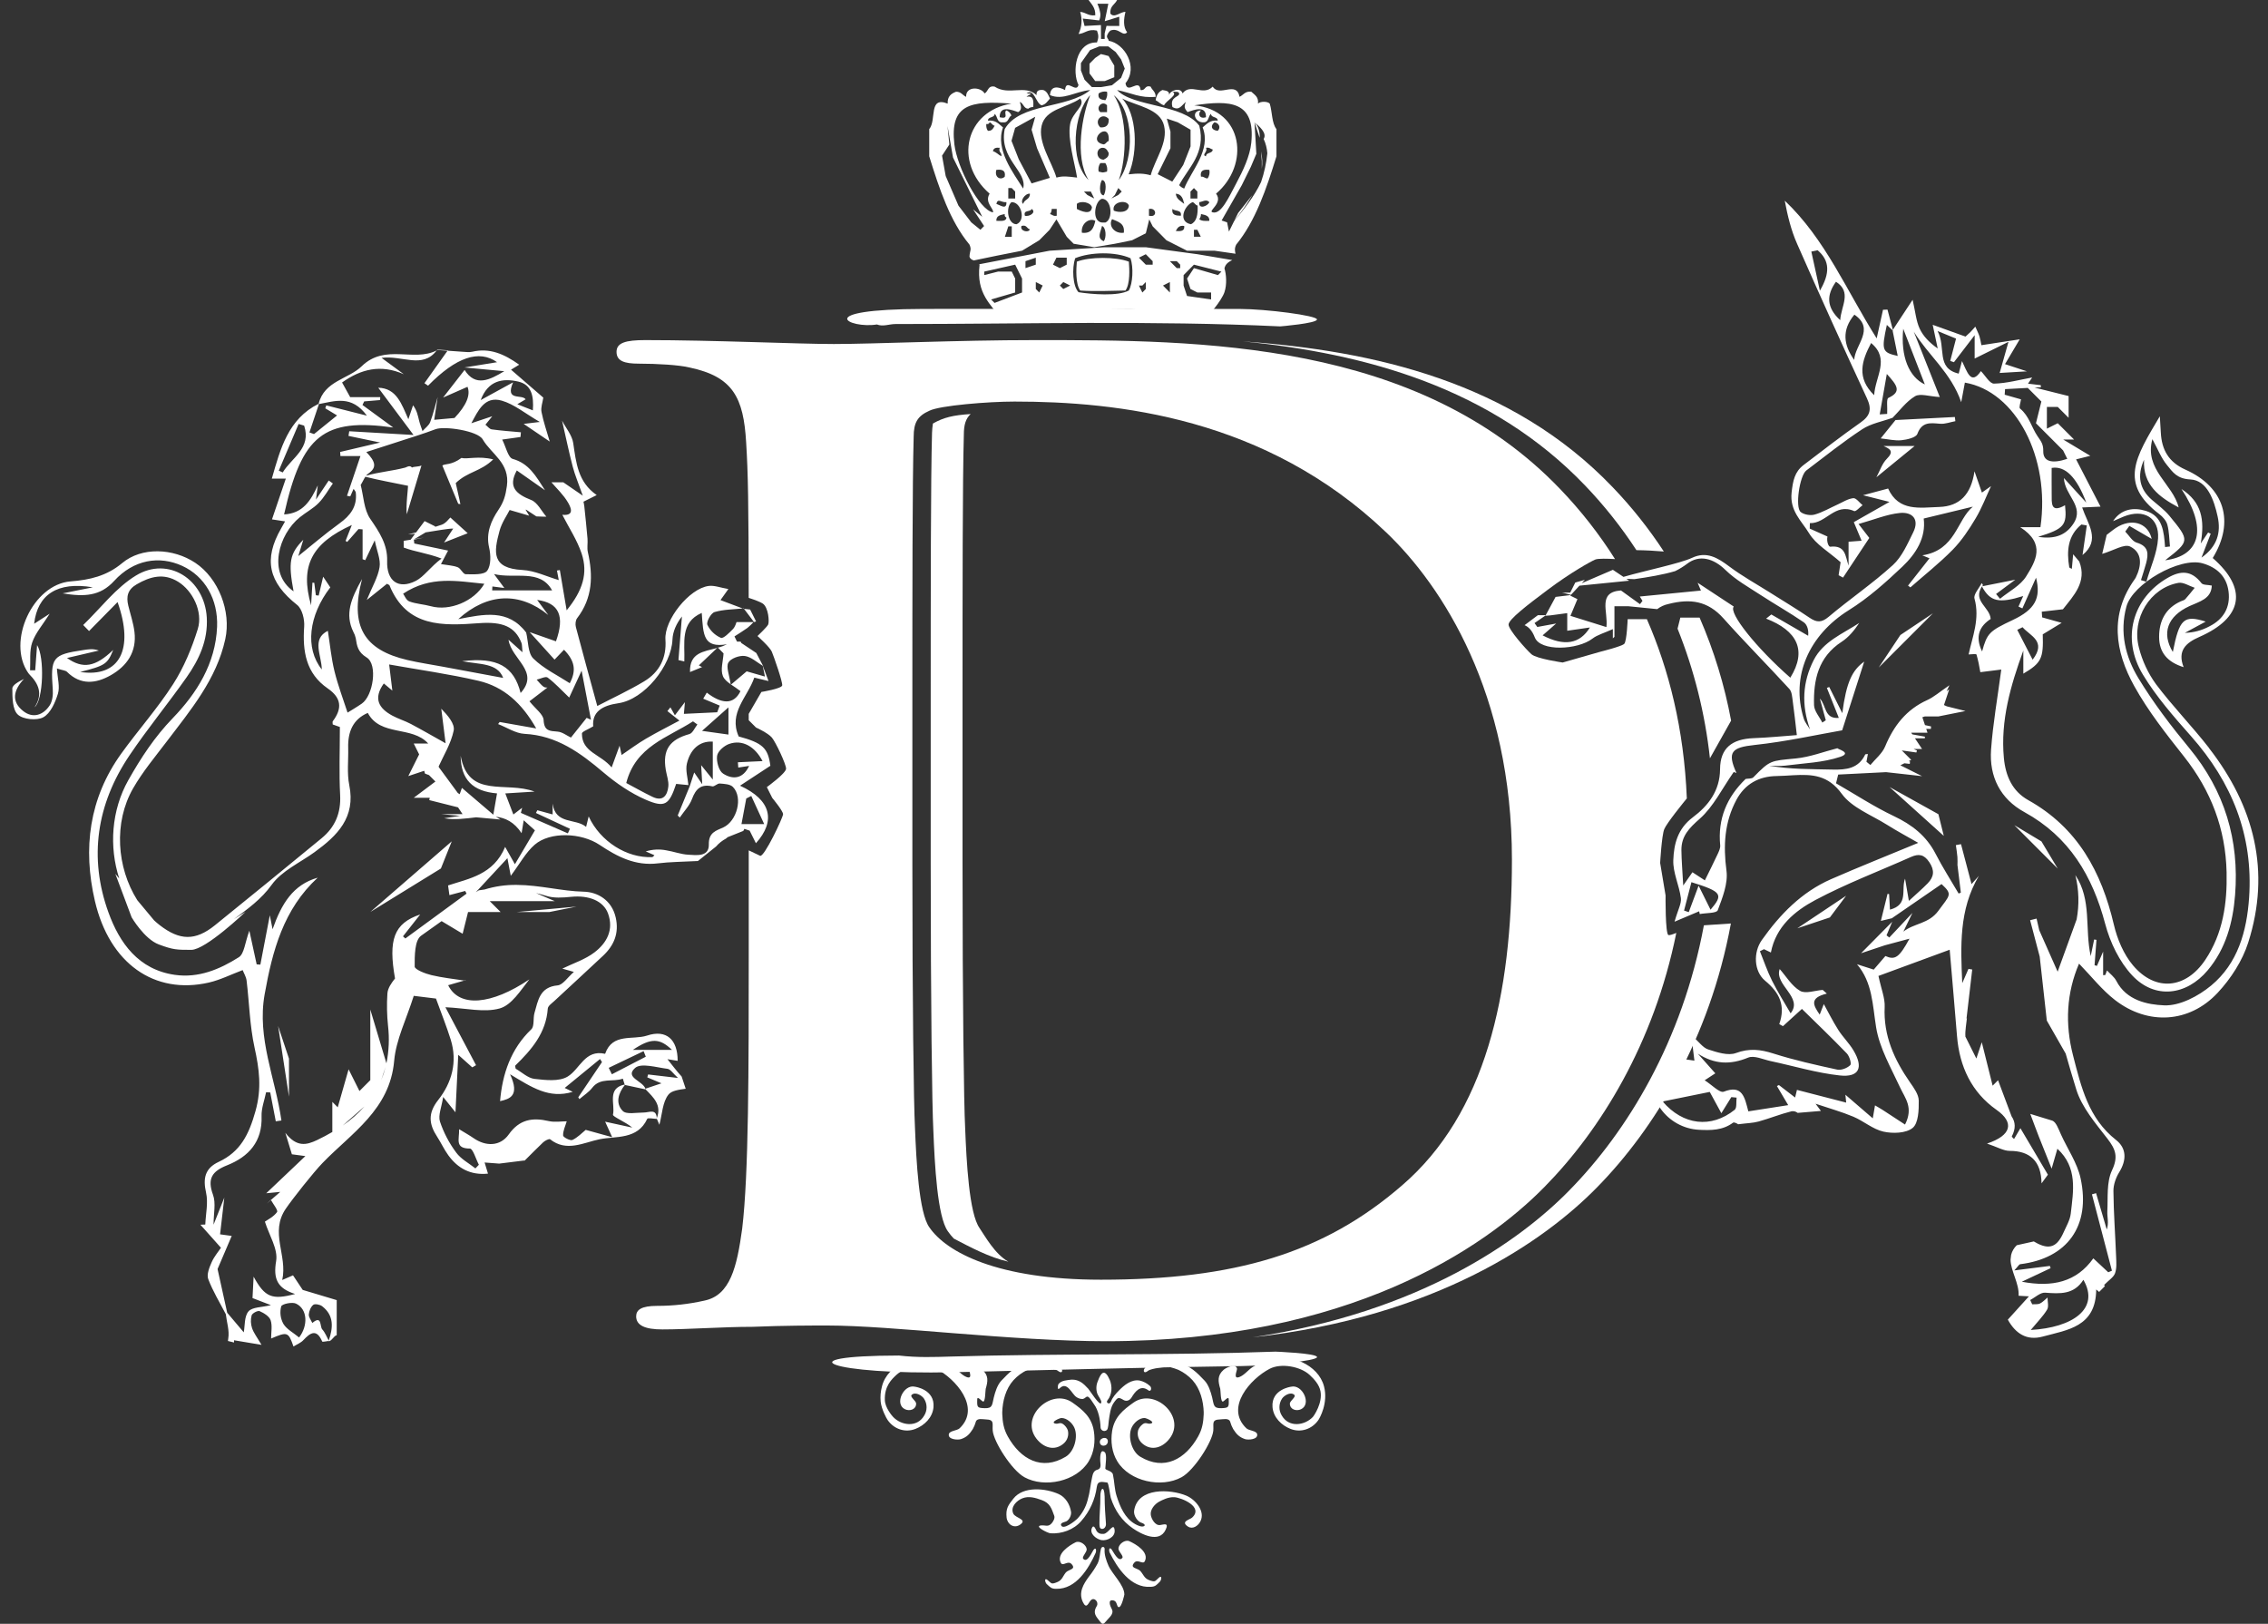 <svg width="176" height="126" viewBox="0 0 176 126" fill="none" xmlns="http://www.w3.org/2000/svg">
<rect x="0" y="0" width="176" height="126" fill="#333333" stroke="none"/>
<path d="M134.336 55.918C133.827 53.17 133.007 50.49 131.892 47.926H130.396L130.181 48.783C131.473 52.006 132.318 55.39 132.693 58.842L134.336 55.918ZM76.019 95.298C75.204 94.177 74.999 90.1 74.898 87.552C74.796 85.616 74.694 77.766 74.694 66.962V54.119C74.694 46.067 74.694 37.198 74.796 33.733C74.796 32.965 74.939 32.484 75.325 32.127C73.962 32.218 73.231 32.388 72.395 32.865C72.358 33.103 72.336 33.343 72.327 33.584C72.225 37.072 72.225 45.997 72.225 54.102V67.028C72.225 77.902 72.327 85.801 72.43 87.749C72.532 90.315 72.737 94.417 73.558 95.546C73.696 95.745 73.848 95.933 74.015 96.108C75.29 96.774 76.762 97.565 78.254 97.903C77.194 97.304 76.454 95.937 76.017 95.299M121.787 92.365C117.95 96.285 110.179 101.831 97.207 103.769C111.485 102.191 119.894 96.26 123.927 92.139C128.391 87.596 132.666 80.624 134.32 71.659L132.224 71.8C130.552 80.795 126.269 87.803 121.785 92.365M123.017 37.686C124.493 39.227 125.822 40.902 126.989 42.69C127.686 42.696 128.416 42.737 129.116 42.796C127.951 41.014 126.624 39.345 125.15 37.809C117.329 29.63 106.578 27.208 96.455 26.491C105.944 27.419 115.74 30.078 123.017 37.686Z" fill="white"/>
<path d="M129.473 72.559C129.22 72.457 129.251 69.483 129.251 69.483L128.83 66.961C128.83 66.961 128.947 64.842 129.149 64.338C129.335 63.873 130.684 62.218 130.9 61.953C130.683 56.567 129.506 51.946 127.8 48.045H126.309C126.309 48.045 126.245 49.757 126.044 49.959C125.842 50.161 124.208 50.567 124.208 50.567L121.267 51.408C121.267 51.408 119.251 51.122 118.847 50.769C118.444 50.416 117.067 48.868 117.067 48.465C117.067 48.062 118.541 46.938 120.109 45.762C121.889 44.427 123.437 43.572 123.789 43.421C124.01 43.326 124.784 43.35 125.327 43.382C124.099 41.438 122.679 39.624 121.087 37.966C110.013 26.39 93.049 26.39 80.35 26.39C74.255 26.39 67.856 26.694 64.707 26.694C61.862 26.694 55.463 26.39 50.079 26.39C48.555 26.39 47.844 26.593 47.844 27.303C47.844 28.014 48.453 28.218 49.57 28.218C50.993 28.218 52.719 28.319 53.532 28.522C56.884 29.233 57.697 30.858 57.901 34.31C58.053 36.744 58.091 38.951 58.1 46.392C58.549 46.539 58.994 46.703 59.187 46.831C59.64 47.134 59.711 48.264 59.609 48.466C59.508 48.668 58.783 49.354 58.783 49.354C58.783 49.354 59.741 50.212 59.892 50.565C60.044 50.918 60.749 52.936 60.699 53.188C60.648 53.441 59.085 53.693 59.085 53.693L58.102 55.391V55.888L58.668 56.454C58.668 56.454 59.589 56.871 59.891 57.224C60.194 57.578 61.001 59.293 61.001 59.646C61.001 59.999 59.508 61.077 59.508 61.077L59.928 61.916C59.928 61.916 60.768 62.925 60.768 63.178C60.768 63.43 59.287 66.556 58.985 66.405C58.845 66.335 58.468 66.156 58.103 65.986V73.71C58.103 83.053 58.103 91.075 57.595 95.34C57.188 98.284 56.681 100.519 54.649 100.925C53.449 101.196 52.222 101.332 50.992 101.331C49.772 101.331 49.367 101.635 49.367 102.143C49.367 102.854 50.078 103.158 51.398 103.158C53.431 103.158 56.071 102.955 58.408 102.955C60.846 102.854 63.081 102.854 64.198 102.854C66.738 102.854 70.294 103.158 74.154 103.463C78.014 103.767 82.178 104.072 85.836 104.072C104.629 104.072 115.194 96.862 119.867 92.089C124.196 87.684 128.348 80.981 130.084 72.39C129.789 72.511 129.549 72.588 129.473 72.558M108.793 91.988C102.699 97.268 95.79 99.3 85.429 99.3C77.403 99.3 73.442 97.167 72.121 95.238C71.308 94.12 71.105 90.059 71.004 87.52C70.902 85.591 70.801 77.772 70.801 67.007V54.212C70.801 46.189 70.801 37.356 70.902 33.902C70.902 32.785 71.208 32.277 72.122 31.871C72.934 31.465 76.693 31.16 78.725 31.16C86.648 31.16 98.23 32.38 107.575 41.316C111.944 45.479 117.328 53.806 117.328 66.702C117.328 77.162 115.296 86.401 108.794 91.987" fill="white"/>
<path d="M85.379 113.368C85.379 113.408 85.381 113.448 85.379 113.368V113.368ZM92.07 116.06C90.829 115.54 88.284 115.392 88.01 117.218C87.954 117.593 88.27 118.096 88.638 118.182C88.731 118.203 88.959 118.362 88.742 118.437C88.555 118.502 88.245 118.35 88.091 118.263C87.292 117.813 86.922 116.925 86.652 116.085C86.48 115.55 86.485 114.966 86.365 114.415C86.299 114.114 85.772 114.096 85.775 113.945C85.781 113.678 85.924 112.855 85.731 112.687C85.332 112.339 85.377 113.246 85.379 113.368C85.383 113.576 85.507 113.959 85.158 114.044C84.857 114.117 84.799 114.401 84.751 114.618C84.608 115.269 84.59 115.766 84.399 116.413C84.256 116.956 83.977 117.455 83.589 117.862C83.471 117.981 82.492 118.784 82.337 118.345C82.27 118.155 82.645 118.099 82.735 118.057C82.976 117.944 83.154 117.573 83.114 117.31C83.028 116.746 82.693 116.175 82.153 115.932C81.143 115.48 79.412 115.294 78.633 116.296C78.245 116.795 78.038 117.045 78.113 117.754C78.169 118.28 78.681 118.635 79.156 118.311C79.769 117.891 78.796 117.805 78.632 117.451C78.39 116.923 78.904 116.437 79.337 116.264C79.841 116.064 80.35 116.222 80.841 116.401C81.485 116.635 81.597 117.041 81.811 117.621C81.88 117.807 81.727 118.071 81.611 118.202C81.332 118.515 81.134 118.333 80.787 118.368C80.22 118.424 81.305 118.962 81.513 118.977C82.387 119.04 83.334 118.703 83.914 118.018C84.565 117.277 84.982 116.36 85.112 115.382C85.182 114.858 85.547 115.001 85.92 115.038C86.039 115.05 86.148 116.072 86.199 116.229C86.512 117.205 87.064 118.016 87.914 118.598C88.569 119.048 89.952 119.772 90.453 118.706C90.728 118.122 90.322 118.299 90.021 118.338C89.64 118.387 89.351 117.866 89.304 117.555C89.238 117.127 89.632 116.684 89.982 116.508C90.181 116.407 90.663 116.144 91.142 116.177C91.673 116.212 93.418 116.921 92.513 117.756C92.33 117.926 91.585 118.058 92.186 118.454C92.552 118.694 92.97 118.406 93.15 118.058C93.561 117.262 92.747 116.346 92.067 116.06M85.721 120.216C85.741 119.996 85.491 119.972 85.436 120.179C85.335 120.561 85.36 120.941 85.176 121.319C84.983 121.675 84.76 122.014 84.508 122.331C84.077 122.913 83.68 123.563 84.028 124.305C84.313 124.908 84.457 124.385 84.636 124.189C84.912 123.884 85.289 124.322 85.114 124.615C84.864 125.032 84.924 125.277 85.225 125.647C85.485 125.966 85.547 126.172 85.831 125.803C86.04 125.531 86.497 125.239 86.266 124.838C86.165 124.663 85.909 124.051 86.438 124.198C86.708 124.274 86.647 124.697 86.818 124.709C87.05 124.724 87.252 123.731 87.252 123.731C87.255 122.99 86.292 122.132 86.01 121.469C85.85 121.094 85.684 120.631 85.721 120.215M82.127 107.418C82.096 107.463 82.021 107.935 82.228 107.729C82.813 107.145 83.172 108.172 83.523 108.4C83.671 108.508 83.852 108.564 84.036 108.557C84.245 108.485 84.234 108.396 84.378 108.367C84.541 108.369 84.811 108.851 84.892 108.959C85.244 109.423 85.388 110.198 85.406 110.769C85.419 110.93 85.56 111.05 85.72 111.038C85.787 111.032 85.849 111.005 85.898 110.959C86.016 110.837 86.017 110.406 86.043 110.245C86.111 109.795 86.169 109.207 86.441 108.833C86.752 108.406 86.792 108.404 87.192 108.636C87.426 108.771 87.678 108.658 87.809 108.441C88.09 107.971 88.508 107.433 89.108 107.88C89.325 108.042 89.404 107.682 89.239 107.546C89.014 107.338 88.738 107.193 88.439 107.124C87.789 107.013 87.232 107.488 86.816 107.913C86.592 108.142 86.335 108.429 86.223 108.736C86.108 109.053 85.783 108.849 85.943 108.655C86.3 108.226 86.331 107.569 86.119 107.078C85.731 106.18 85.448 106.473 85.193 107.172C85.058 107.481 85.044 107.829 85.155 108.148C85.216 108.331 85.503 108.652 85.459 108.843C85.379 109.195 84.562 107.882 84.454 107.765C84.073 107.348 83.744 107.046 83.17 107.053H83.159C82.817 107.1 82.356 107.099 82.125 107.418M89.945 122.411C89.615 122.686 89.694 122.799 89.183 122.615C88.793 122.475 88.739 122.181 88.492 121.903C88.276 121.66 87.64 121.705 88.019 121.261C88.289 120.944 88.691 121.438 88.839 121.144C89.199 120.432 88.121 119.804 87.636 119.589C87.3 119.441 86.806 119.818 86.793 120.159C86.784 120.387 87.208 120.735 87.096 120.884C86.79 121.289 86.362 120.337 86.255 120.219C86.046 119.99 86.046 120.338 86.113 120.474C86.703 121.658 87.744 123.236 89.287 123.131C89.661 123.121 89.744 122.995 90.007 122.731C90.133 122.605 90.191 122.204 89.944 122.411M84.868 120.249C84.766 120.37 84.379 121.341 84.056 120.949C83.939 120.806 84.348 120.439 84.33 120.212C84.302 119.873 83.794 119.516 83.464 119.678C82.989 119.911 81.938 120.584 82.328 121.282C82.488 121.568 82.869 121.058 83.152 121.363C83.549 121.792 82.91 121.774 82.705 122.024C82.47 122.313 82.429 122.609 82.045 122.765C81.542 122.971 81.616 122.854 81.276 122.593C81.02 122.397 81.095 122.794 81.226 122.915C81.501 123.168 81.588 123.291 81.964 123.286C83.508 123.327 84.483 121.707 85.023 120.498C85.085 120.359 85.071 120.011 84.871 120.249M102.746 107.58C102.301 105.867 100.089 104.994 98.509 105.488C98.052 105.621 97.617 105.817 97.215 106.071C96.859 106.295 96.562 106.713 96.168 106.856C95.651 107.044 96.026 106.315 95.995 106.196C95.882 105.762 95.141 106.128 94.957 106.289C94.453 106.729 94.523 107.186 94.693 107.764C94.728 107.881 94.71 108.831 94.912 108.752C95.01 108.714 95.343 108.311 95.35 108.563C95.37 109.198 95.37 109.248 94.772 109.269C94.14 109.29 94.204 108.994 94.066 108.441C93.96 108.014 93.791 107.461 93.48 107.134C92.889 106.513 92.336 105.929 91.433 105.784C90.549 105.641 89.652 105.398 88.924 106.065C88.632 106.333 88.754 106.652 89.094 106.367C89.308 106.188 90.568 106.019 90.828 106.092C91.042 106.146 91.25 106.216 91.454 106.298C91.862 106.492 92.23 106.762 92.536 107.093C93.144 107.768 93.386 108.714 93.411 109.597C93.409 109.569 93.406 109.779 93.411 109.7C93.386 110.351 93.305 110.876 92.98 111.46C91.99 113.239 90.34 114.151 88.487 113.036C87.802 112.625 87.504 111.458 87.821 110.769C87.986 110.412 88.393 110.031 88.814 110.031C88.953 110.031 89.697 110.357 89.308 110.46C89.056 110.528 88.92 110.318 88.666 110.52C88.513 110.637 88.395 110.793 88.324 110.973C88.222 111.352 88.347 111.756 88.646 112.01C89.372 112.638 90.241 112.315 90.768 111.62C92.063 109.917 89.608 107.672 87.965 108.833C87.147 109.41 86.475 109.966 86.303 111.041C86.176 111.847 86.282 112.701 86.707 113.398C87.656 114.958 90.127 115.485 91.692 114.626C92.683 114.081 94.078 111.872 94.153 111.012C94.198 110.486 93.987 110.157 94.686 110.141C94.913 110.136 95.361 110.021 95.459 110.309C95.515 110.511 95.595 110.707 95.698 110.89C95.944 111.276 96.157 111.513 96.609 111.668C96.85 111.75 97.644 111.711 97.556 111.284C97.501 111.01 96.919 111.021 96.721 110.83C95.031 109.214 97.056 106.978 98.528 106.213C99.414 105.751 100.917 106.032 101.625 106.684C102.001 107.033 102.374 107.449 102.471 107.953C102.646 108.864 101.969 109.86 101.873 109.958C101.231 110.622 100.026 110.783 99.48 109.859C99.221 109.457 99.221 108.941 99.48 108.539C99.637 108.29 100.138 107.982 100.425 108.221C100.632 108.392 100.09 108.681 100.095 108.923C100.102 109.377 100.599 109.521 100.956 109.354C101.814 108.954 101.062 107.388 100.189 107.604C100.189 107.604 98.632 107.803 98.749 109.19C98.817 109.998 99.451 110.605 100.15 110.878C100.947 111.19 101.807 110.901 102.303 110.196C102.408 110.048 103.083 108.872 102.747 107.58M85.824 118.237C85.774 117.681 85.721 116.732 85.722 116.151C85.722 116.137 85.722 116.129 85.722 116.127C85.697 115.214 85.373 115.442 85.388 116.183C85.4 116.736 85.308 117.647 85.318 118.2C85.322 118.41 85.316 118.625 85.514 118.637C85.713 118.65 85.841 118.431 85.824 118.237ZM85.084 118.776C85.047 118.711 84.885 118.262 84.745 118.544C84.506 119.022 85.115 119.453 85.492 119.51C85.897 119.571 86.55 119.278 86.498 118.745C86.433 118.075 86.05 118.968 85.66 119.021C85.434 119.051 85.206 118.99 85.084 118.777M85.348 111.893C85.359 112.32 85.978 112.25 85.971 111.837C85.962 111.429 85.341 111.542 85.348 111.893ZM79.496 114.627C81.061 115.486 83.531 114.958 84.481 113.399C84.904 112.703 85.012 111.848 84.884 111.042C84.713 109.967 84.041 109.411 83.223 108.834C81.58 107.674 79.125 109.919 80.419 111.621C80.947 112.316 81.816 112.639 82.541 112.011C82.839 111.756 82.964 111.353 82.862 110.974C82.791 110.795 82.674 110.638 82.52 110.521C82.267 110.319 82.129 110.528 81.879 110.461C81.489 110.357 82.234 110.032 82.371 110.032C82.793 110.032 83.2 110.413 83.365 110.77C83.682 111.459 83.383 112.626 82.699 113.037C80.845 114.152 79.195 113.24 78.206 111.461C77.882 110.877 77.8 110.353 77.776 109.701C77.776 109.688 77.774 109.668 77.774 109.637C77.774 109.658 77.776 109.679 77.776 109.701C77.78 109.78 77.777 109.569 77.775 109.598C77.8 108.715 78.042 107.769 78.65 107.094C78.956 106.762 79.324 106.492 79.732 106.3C79.936 106.216 80.144 106.147 80.357 106.093C80.616 106.02 81.877 106.188 82.091 106.368C82.432 106.653 82.554 106.334 82.262 106.066C81.535 105.399 80.638 105.642 79.753 105.785C78.85 105.93 78.296 106.514 77.706 107.135C77.395 107.463 77.225 108.016 77.12 108.442C76.982 108.995 77.046 109.291 76.414 109.27C75.816 109.25 75.817 109.199 75.836 108.564C75.843 108.312 76.176 108.715 76.274 108.753C76.475 108.832 76.458 107.884 76.493 107.765C76.663 107.187 76.733 106.73 76.229 106.29C76.045 106.129 75.304 105.763 75.191 106.197C75.159 106.316 75.536 107.045 75.019 106.857C74.625 106.714 74.328 106.296 73.972 106.072C73.57 105.817 73.135 105.622 72.679 105.49C71.099 104.995 68.866 105.863 68.442 107.581C68.338 107.967 68.303 108.369 68.341 108.766C68.408 109.356 68.781 110.048 68.887 110.196C69.383 110.901 70.243 111.19 71.04 110.878C71.738 110.604 72.372 109.998 72.441 109.19C72.558 107.803 71 107.604 71 107.604C70.129 107.388 69.376 108.954 70.233 109.354C70.59 109.521 71.088 109.377 71.094 108.923C71.099 108.681 70.558 108.392 70.763 108.221C71.05 107.982 71.552 108.29 71.709 108.539C71.969 108.941 71.969 109.457 71.709 109.859C71.163 110.783 69.958 110.622 69.316 109.958C69.221 109.86 68.691 109.239 68.666 108.658C68.618 107.546 69.218 107.006 69.564 106.684C70.271 106.032 71.774 105.752 72.661 106.213C74.133 106.978 76.157 109.214 74.468 110.83C74.269 111.021 73.688 111.01 73.632 111.284C73.546 111.712 74.34 111.751 74.58 111.668C75.032 111.513 75.244 111.276 75.491 110.89C75.594 110.707 75.674 110.512 75.73 110.309C75.828 110.021 76.276 110.136 76.502 110.141C77.202 110.157 76.99 110.486 77.036 111.012C77.111 111.873 78.506 114.081 79.497 114.626" fill="white"/>
<path d="M95.788 17.118C96.303 16.495 96.767 15.833 97.178 15.139L96.077 16.533L95.788 17.118ZM98.534 8.04C98.36 7.852 97.797 7.852 97.623 8.04C97.678 7.501 97.348 7.353 97.102 7.117C96.61 7.059 96.491 7.377 96.191 7.513C95.939 6.23 94.645 7.566 94.109 6.722C93.367 7.485 92.389 6.416 91.766 7.249C91.631 6.729 90.775 7.025 90.724 7.38C90.763 7.033 90.453 7.041 90.204 6.985C89.908 7.126 89.73 7.385 89.683 7.776C89.913 7.894 90.063 8.094 90.333 8.171C90.508 7.784 91.461 7.354 90.983 7.117C91.179 7.139 91.464 7.071 91.504 7.249C91.564 7.544 90.754 7.469 90.983 8.304C91.518 8.624 91.704 8.159 92.025 7.908C91.861 8.309 91.926 8.421 92.155 8.699C92.673 8.518 93.597 8.144 93.587 9.095C93.059 9.266 92.934 8.822 93.197 8.567C92.376 8.604 92.742 9.582 93.457 9.489C93.816 9.457 93.754 8.999 93.978 8.83C93.991 9.17 94.485 9.019 94.499 9.358C93.873 9.297 93.644 9.635 93.327 9.885C94.017 11.64 92.431 13.252 91.895 14.631C91.744 14.578 91.61 14.487 91.504 14.368C92.181 13.042 93.616 11.897 93.066 9.754C91.799 8.05 87.896 8.312 86.688 6.986C87.816 7.219 88.486 7.628 89.681 7.514C89.688 7.112 89.407 7.001 89.291 6.723C88.805 6.582 88.919 7.051 88.511 6.986C88.402 6.016 87.492 7.386 87.339 6.46C88.359 5.21 87.272 3.37 86.037 3.165C86.029 2.997 85.871 2.982 85.907 2.768C85.958 2.616 86.047 2.48 86.167 2.373C86.826 2.108 87.122 2.889 87.469 2.505C87.147 2.11 87.2 1.462 87.339 0.923C86.955 0.895 86.476 1.444 86.167 1.055C86.109 0.469 86.52 0.357 86.687 -0H84.475C84.71 0.334 85.013 0.598 84.996 1.186C84.45 1.256 84.268 0.956 83.824 0.923C84.001 1.49 83.954 2.103 83.694 2.637C84.221 2.6 84.408 2.217 85.126 2.373C85.262 2.746 85.262 2.921 85.126 3.296C83.457 3.241 83.184 5.614 83.694 6.592C83.518 7.273 82.726 6.029 82.652 6.987C82.149 6.729 81.531 6.6 81.48 7.383C82.519 7.81 83.398 7.107 84.604 6.987C82.841 8.453 79.153 7.971 77.966 10.019C77.505 12.354 79.747 13.279 79.399 14.632C78.651 13.425 77.206 11.622 77.836 9.888C77.52 9.638 77.289 9.299 76.665 9.36C76.677 9.022 77.173 9.172 77.186 8.832C77.429 9.026 77.339 9.556 77.837 9.491C78.282 9.547 78.228 9.096 78.488 8.963C78.422 8.78 78.279 8.637 78.098 8.568C77.829 8.726 78.375 9.283 77.577 9.096C77.566 8.145 78.49 8.519 79.008 8.7C79.33 8.515 79.238 8.247 79.138 7.909C79.431 8.006 79.423 8.411 79.788 8.437C79.9 8.348 80.038 8.302 80.18 8.305C80.215 7.83 80.211 7.393 79.659 7.514C79.813 7.324 80.349 7.264 79.659 7.25C80.263 6.82 80.372 8.018 80.83 8.172C81.154 8.104 81.294 7.851 81.481 7.645C81.35 7.383 81.257 7.082 80.961 6.986C80.62 6.949 80.401 7.035 80.439 7.382C79.533 6.528 78.281 7.445 77.186 6.723C76.646 6.616 76.697 7.107 76.405 7.25C76.13 6.744 74.937 6.658 74.973 7.514C74.698 7.396 74.588 7.112 74.192 7.118C73.812 7.26 73.511 7.482 73.541 8.041C72.029 7.439 72.697 9.318 72.109 10.019V12.127C72.896 14.669 73.728 17.166 75.233 18.981C75.413 19.398 75.261 19.422 75.233 19.903C75.269 20.081 75.412 20.152 75.566 20.21L77.358 19.839L79.314 19.453L80.648 18.643L81.448 17.833L81.981 17.023L82.781 18.373L83.315 18.914L84.916 19.183L86.517 18.914L87.85 18.643L88.917 18.103L89.184 17.023L89.451 17.563L90.517 18.644L92.118 19.454H94.253L95.876 19.689C95.827 19.448 95.79 19.279 95.931 18.982C97.424 17.155 98.272 14.675 99.055 12.128V10.02C98.686 9.559 98.732 8.677 98.534 8.042M94.238 9.492C94.566 9.524 94.777 9.881 94.498 10.151C93.983 10.105 93.919 9.756 94.238 9.492ZM93.586 11.47C93.859 11.413 93.931 11.559 94.108 11.602C94.095 11.94 93.599 11.79 93.586 12.129C93.204 12.017 93.756 11.797 93.586 11.47M92.383 14.863L92.651 14.593L92.917 14.863V15.403H92.383V14.863ZM91.894 15.82C91.633 15.601 91.289 15.465 91.243 15.029C91.691 15.059 91.811 15.421 91.894 15.82ZM86.818 13.973C87.424 12.308 87.55 9.013 86.427 7.384C87.979 8.616 88.073 12.316 86.818 13.973ZM87.048 14.862L86.782 15.131L86.248 15.401L86.514 15.131L86.781 14.591L87.048 14.861V14.862ZM84.163 2.016L84.022 1.441L85.298 1.585C85.372 1.417 85.403 1.233 85.388 1.05C85.347 0.788 85.27 0.532 85.157 0.291H86.007L85.729 1.646L86.858 1.297V2.016L85.866 2.01L85.724 2.59V3.022H85.441L85.434 1.945L84.165 2.015L84.163 2.016ZM84.163 6.185L83.88 5.466V4.897L84.589 3.89L85.298 3.602H86.007L86.575 4.034L86.999 4.609L87.283 5.322L86.999 6.041L86.29 6.616L85.44 6.76H84.731L84.163 6.185ZM85.255 13.314C85.208 13.085 85.255 12.848 85.385 12.655H85.776C85.906 12.848 85.953 13.085 85.907 13.314C85.506 13.406 85.656 13.406 85.255 13.314ZM85.646 15.159C85.234 15.133 85.344 14.185 85.516 13.971C85.928 13.997 85.817 14.945 85.646 15.159ZM85.646 12.39C85.069 12.385 84.992 11.558 85.516 11.468C85.841 11.446 85.924 11.671 86.036 11.864C86.058 12.194 85.836 12.276 85.646 12.39ZM85.646 11.204C84.226 10.937 86.168 9.239 86.036 10.941C85.865 10.987 85.832 11.173 85.646 11.204ZM85.776 7.777C85.475 7.733 85.166 7.692 85.256 7.25C85.445 7.118 85.682 7.071 85.908 7.118C85.954 7.347 85.908 7.585 85.777 7.777M85.908 8.172V8.7H85.387C84.982 8.336 85.55 7.762 85.908 8.172ZM86.038 9.227C86.067 9.696 85.851 9.916 85.387 9.885C84.846 9.374 85.533 8.678 86.038 9.227ZM84.648 14.861L84.915 15.401L84.381 15.131L84.115 14.862H84.648V14.861ZM84.475 13.972C82.97 12.513 83.286 8.767 84.605 7.383C84.02 8.839 83.343 12.122 84.475 13.972ZM79.919 15.028C79.944 15.491 79.48 15.461 79.4 15.819C79.126 15.618 79.536 15 79.919 15.028ZM78.246 14.862V14.592H78.512L78.778 14.862V15.402H78.245V14.862H78.246ZM77.577 11.47C77.469 11.842 77.76 11.811 77.707 12.128C77.476 12.01 77.326 11.81 77.056 11.733C77.088 11.5 77.28 11.432 77.577 11.468M76.795 9.491C76.966 9.538 77 9.724 77.186 9.755C77.073 9.948 76.99 10.173 76.665 10.151C76.563 10.034 76.524 9.854 76.535 9.624C76.686 9.645 76.766 9.596 76.795 9.492M76.081 17.829L75.371 17.253L74.379 15.959L73.387 13.659L73.104 12.079L73.671 11.216L73.53 9.779L73.955 12.222L76.224 16.822L75.515 16.247L76.367 17.54L76.084 17.828L76.081 17.829ZM77.056 16.478C75.995 16.314 74.271 12.973 74.062 11.205C73.693 8.095 75.296 7.794 78.488 8.041C74.925 8.612 73.971 12.564 76.796 15.028C76.372 15.712 77.156 16.216 77.057 16.477M77.318 13.182C77.763 13.126 78.06 13.222 77.968 13.71C77.645 14.021 77.151 13.762 77.318 13.182ZM78.099 15.686C78.129 16.314 77.615 15.919 77.318 15.818C77.436 15.34 77.701 15.737 78.099 15.686ZM77.318 17.136C77.299 16.722 77.652 16.683 77.968 16.61C77.947 16.763 77.996 16.844 78.099 16.873C78.084 17.209 77.662 17.134 77.318 17.136ZM78.514 18.373H77.981L78.247 17.563H78.513V18.373H78.514ZM78.88 17.401C78.184 17.385 78.031 16.077 78.489 15.688C79.238 15.645 79.644 17.102 78.88 17.401ZM79.271 17.532C79.686 17.418 79.673 17.739 79.921 17.796C79.819 18.098 79.115 17.924 79.271 17.532ZM79.531 16.741C79.394 16.25 79.97 16.483 80.052 16.213C80.452 16.459 79.9 16.839 79.531 16.741ZM80.053 14.233L79.06 12.364L78.493 10.927L78.776 9.921L80.336 9.059L80.052 10.064L80.478 11.502L81.47 13.802L80.052 14.233H80.053ZM82.003 16.741C81.732 16.797 81.659 16.651 81.484 16.608C81.571 16.495 81.617 16.356 81.613 16.213H82.003V16.741ZM81.982 13.78C81.615 12.54 80.527 11.058 80.832 9.754C81.143 8.426 82.818 8.366 83.826 7.645C84.27 8.194 83.214 8.708 83.045 9.622C82.824 10.819 83.414 12.687 83.583 13.78C82.847 13.692 82.493 13.637 81.982 13.78ZM83.565 15.818C83.901 15.544 84.64 15.705 84.737 16.082C84.673 16.726 83.89 16.383 83.565 16.214V15.818ZM83.956 18.059C83.863 17.344 84.545 16.877 84.998 17.136C84.876 17.671 84.701 18.153 83.956 18.059ZM85.649 18.718C85.1 18.473 85.399 18.042 85.519 17.532C85.838 17.65 85.872 18.454 85.649 18.718ZM85.779 17.268H85.519C84.692 17.192 84.943 15.581 85.519 15.423C86.269 15.438 86.405 17.008 85.779 17.268ZM87.211 18.059C86.494 18.165 85.986 17.521 86.3 17.005C86.753 17.206 87.299 17.312 87.211 18.059ZM86.43 16.345C86.242 15.667 87.428 15.442 87.602 15.95C87.568 16.515 86.829 16.514 86.43 16.345ZM87.584 13.527C88.332 11.752 88.231 8.842 87.08 7.645C88.232 8.234 90.021 8.417 90.333 9.754C90.644 11.078 89.648 12.33 89.293 13.6C88.783 13.457 88.32 13.439 87.583 13.527M89.162 16.741V16.213C89.767 16.095 89.829 16.912 89.162 16.741ZM89.837 13.516L90.829 11.503V10.209L90.546 9.203L91.397 9.491L92.389 10.066V11.361L91.821 12.799L90.971 14.092L89.837 13.517V13.516ZM90.983 16.214C91.179 16.413 91.726 16.253 91.634 16.742C91.254 16.732 90.901 16.694 90.983 16.214ZM91.244 17.927C91.364 17.697 91.487 17.469 91.895 17.532C91.956 17.944 91.617 17.953 91.244 17.927ZM92.546 15.686C92.717 15.733 92.751 15.918 92.937 15.95C92.965 16.637 92.871 17.201 92.416 17.399C91.377 17.206 91.903 15.942 92.546 15.686ZM92.652 18.372V17.832H92.918L93.184 18.372H92.652ZM93.067 17.004C93.154 16.891 93.2 16.751 93.197 16.608C93.513 16.683 93.867 16.722 93.848 17.135C93.527 17.153 93.22 17.155 93.067 17.004ZM93.067 15.686C93.371 15.645 93.604 15.428 93.848 15.686C93.741 15.982 92.988 16.301 93.067 15.686ZM93.717 13.841C93.484 13.858 93.443 13.68 93.197 13.71C93.106 13.223 93.403 13.127 93.848 13.182C93.896 13.411 93.848 13.649 93.717 13.841ZM94.108 16.477C93.68 16.387 94.948 15.773 94.368 15.028C97.001 12.8 96.509 8.544 92.676 8.174C95.464 7.751 97.426 7.853 97.102 11.074C96.995 12.127 96.463 13.238 95.93 14.237C95.333 15.357 94.765 16.643 94.108 16.478M98.347 11.895C98.27 12.656 98.107 13.406 97.86 14.129C97.448 15.343 96.921 16.514 96.286 17.627C96.921 16.513 97.448 15.342 97.86 14.129C97.322 15.278 96.449 16.337 95.767 17.162L95.368 17.971L95.317 17.716C95.26 17.788 95.2 17.861 95.15 17.928C95.202 17.859 95.258 17.786 95.316 17.712L95.225 17.252L94.8 17.109L96.36 14.377L97.069 12.94L97.494 11.934L97.352 9.49L97.747 10.691C97.798 10.239 97.597 9.697 97.363 9.49C97.669 9.762 98.361 10.316 98.061 10.783C98.223 11.132 98.319 11.509 98.347 11.892V11.895ZM88.916 19.184H85.716L81.448 19.454L75.991 20.506C76.001 20.524 76.009 20.544 76.015 20.564C75.75 22.811 76.912 23.611 77.707 24.782C80.35 24.227 84.044 23.991 87.73 23.991C89.548 23.991 92.112 25.168 93.327 24.782C93.736 24.652 94.803 23.31 95.019 22.674C95.222 22.076 95.163 21.274 95.019 20.829C95.09 20.48 95.345 20.318 95.626 20.181L92.918 19.725L88.916 19.185V19.184ZM79.313 22.696L77.178 23.506L76.912 23.236L78.779 22.696V21.615L78.513 21.075H77.446L76.379 21.345V21.075L78.779 20.535L79.313 21.615V22.696ZM79.579 20.265L80.379 19.995V20.536L79.579 20.806V20.266V20.265ZM80.647 22.696L80.38 22.425V21.885L80.914 22.155L80.648 22.695L80.647 22.696ZM81.98 19.994H82.78V20.535L82.246 20.805L81.713 20.535L81.98 19.994ZM82.514 22.425L82.248 22.156L82.514 21.886L83.047 22.156L82.514 22.425ZM87.599 22.542C86.759 23.003 84.733 22.84 83.694 22.674C83.241 22.187 83.177 20.829 83.433 20.038C84.62 19.548 86.558 19.513 87.729 20.038C87.97 20.742 87.909 21.99 87.599 22.543M88.915 22.426L88.649 22.697L88.382 22.157H88.649L88.915 21.887V22.427V22.426ZM89.449 20.536H88.915L88.382 19.995L88.915 19.726L89.449 20.266V20.536ZM90.784 22.426V22.697L90.25 22.157L90.784 21.887V22.427V22.426ZM91.584 20.806H91.317L90.784 20.266H91.317L91.584 20.536V20.806ZM94.518 21.347L92.651 20.806L92.117 21.616L92.383 22.426L92.917 22.697H93.983V23.237L92.116 22.967L91.849 22.157V21.347L92.65 20.537L94.784 21.077L94.517 21.347H94.518ZM97.918 12.512V13.1C97.982 12.652 97.961 12.195 97.856 11.754L97.918 12.512ZM83.563 20.303C83.513 20.871 83.455 22.024 83.824 22.544C84.91 22.621 86.241 22.566 87.339 22.544C87.707 22.024 87.648 20.871 87.6 20.303C86.588 19.918 84.574 19.918 83.564 20.303M85.73 6.291L86.47 5.992V5.093L86.026 4.345L85.434 4.195L84.99 4.494L84.546 4.943V5.692L84.99 6.291H85.73Z" fill="white"/>
<path d="M145.79 51.801L147.895 49.695L150 47.588L147.473 49.274L145.79 51.802V51.801ZM146.632 61.071L150.842 64.863L150.422 63.178L146.632 61.071ZM148.789 33.671C149.149 32.699 149.812 32.823 150.566 32.882C150.95 32.911 151.348 32.754 151.739 32.681C151.727 32.574 151.714 32.466 151.701 32.358C150.165 32.437 148.629 32.516 147.093 32.594C146.711 33.068 146.33 33.541 145.944 34.019C146.517 34.077 147.046 34.213 147.557 34.159C147.995 34.114 148.683 33.954 148.788 33.671M57.736 47.241C57.729 47.232 57.721 47.221 57.713 47.212C57.689 47.215 57.664 47.216 57.641 47.219L57.688 47.236C57.703 47.238 57.719 47.24 57.736 47.241ZM55.655 50.277C55.675 50.272 55.696 50.266 55.716 50.26C55.708 50.253 55.702 50.245 55.695 50.238C55.681 50.251 55.667 50.264 55.655 50.276M34.734 27.214C34.741 27.204 34.75 27.192 34.758 27.181C34.544 27.168 34.241 27.148 33.94 27.128C33.922 27.153 33.904 27.171 33.886 27.194C33.908 27.183 33.933 27.173 33.955 27.16C34.214 27.179 34.474 27.196 34.734 27.215M20.706 93.399C20.811 93.308 20.917 93.216 21.028 93.12C21.025 93.115 21.021 93.107 21.018 93.102C20.914 93.201 20.809 93.301 20.706 93.4M53.547 52.148C53.856 52.022 54.168 51.894 54.48 51.766C54.398 51.721 54.315 51.676 54.232 51.631L55.655 50.279C54.603 50.566 53.496 50.635 53.547 52.149M58.674 48.224L58.211 47.297C58.052 47.278 57.895 47.259 57.736 47.243C57.995 47.585 58.254 47.927 58.513 48.268C58.567 48.255 58.62 48.239 58.674 48.224ZM56.709 53.142C56.719 53.134 56.726 53.128 56.734 53.121C56.724 53.113 56.712 53.106 56.702 53.098C56.704 53.113 56.707 53.127 56.709 53.143M17.993 95.897C17.99 95.902 17.989 95.908 17.986 95.914H17.992L17.993 95.897ZM35.726 39.121C35.662 38.753 35.385 37.596 35.366 37.485C36.287 36.588 37.292 36.605 38.275 35.648C37.133 35.356 36.27 35.652 35.808 35.534C35.031 36.113 34.536 35.965 34.326 36.122C34.739 37.117 35.149 38.103 35.559 39.09C35.615 39.1 35.671 39.11 35.727 39.12M147.088 32.595H147.095C147.107 32.582 147.117 32.567 147.129 32.553L147.088 32.596M35.057 65.285L28.741 70.762L34.215 67.391L35.057 65.285ZM57.32 57.137C56.517 55.306 57.996 54.121 58.536 52.58C58.827 52.65 59.126 52.722 59.638 52.846C59.448 52.339 59.322 52.002 59.197 51.67L59.19 51.667C59.238 51.895 59.285 52.128 59.361 52.498C58.835 52.348 58.451 52.239 57.943 52.093L56.732 53.118C56.965 53.279 57.225 53.441 57.462 53.631C56.912 54.75 55.949 54.593 54.846 53.745C54.754 53.902 54.663 54.059 54.571 54.216C54.997 54.394 55.423 54.571 55.849 54.75C55.785 54.923 55.72 55.097 55.656 55.27C54.805 55.31 53.953 55.352 53.071 55.393C53.098 55.087 53.118 54.857 53.15 54.484C52.853 54.874 52.651 55.139 52.373 55.503C52.225 55.241 52.125 55.063 52.025 54.886C51.947 54.984 51.868 55.081 51.791 55.178C52.08 55.406 52.367 55.633 52.724 55.915C51.902 56.356 50.995 56.811 50.122 57.323C49.48 57.698 48.883 58.148 48.236 58.585C48.214 58.482 48.149 58.181 48.08 57.863C47.904 58.346 47.728 58.824 47.464 59.55C46.604 58.51 45.158 58.385 45.158 56.919C45.158 56.769 45.615 56.617 46.034 56.361C45.938 55.257 46.7 54.753 47.989 54.567C49.997 54.278 52.103 51.652 52.184 49.628C52.21 49.001 52.491 48.383 52.919 47.836C52.829 48.964 52.739 50.093 52.649 51.22C52.8 51.256 52.953 51.29 53.104 51.326C53.165 49.92 52.74 48.301 54.457 47.561C54.58 49.264 54.562 50.3 56.414 49.993C56.191 50.106 55.957 50.196 55.715 50.259L56.149 50.701C56.114 51.298 55.895 51.97 56.1 52.467C56.202 52.712 56.43 52.905 56.7 53.094C56.589 52.341 56.335 51.759 56.521 51.417C56.699 51.091 57.39 50.843 57.804 50.903C58.292 50.974 58.731 51.386 59.188 51.663C59.186 51.655 59.185 51.645 59.183 51.636C59.187 51.647 59.19 51.657 59.194 51.667C59.204 51.673 59.215 51.679 59.224 51.686C59.058 51.373 58.891 51.056 58.689 50.669L57.527 49.894L57.473 49.785H57.192C57.127 49.65 57.061 49.517 56.997 49.383C57.333 49.164 57.677 48.956 58.003 48.723C58.172 48.584 58.33 48.434 58.477 48.273H58.517L58.511 48.264C58.501 48.267 58.491 48.27 58.481 48.272H57.155C57.131 48.323 57.06 48.626 56.874 48.817C56.598 49.101 56.133 49.572 55.943 49.494C55.481 49.294 55.108 48.934 54.892 48.48C54.797 48.253 55.173 47.575 55.451 47.493C56.147 47.289 56.904 47.288 57.639 47.216L55.911 46.566C56.036 46.39 56.224 46.128 56.523 45.707C55.902 45.601 55.435 45.411 54.998 45.467C53.486 45.66 51.534 48.106 51.639 49.631C51.737 51.054 51.172 52.157 49.989 52.869C48.824 53.57 47.583 54.141 46.35 54.783C45.748 52.578 45.205 50.622 44.689 48.658C44.634 48.449 44.66 48.135 44.783 47.974C45.991 46.406 46.034 44.669 45.618 42.839C45.543 42.508 45.621 42.145 45.592 41.8C45.521 40.96 45.43 40.123 45.343 39.285C45.331 39.163 45.3 39.042 45.279 38.929C45.607 38.764 45.912 38.612 46.305 38.415C44.832 37.399 44.709 35.89 44.483 34.379C44.392 33.77 43.917 33.219 43.617 32.642C43.889 33.829 44.135 35.023 44.442 36.202C44.615 36.867 44.89 37.506 45.226 38.463C44.613 38.043 44.163 37.734 43.713 37.425H42.792C43.199 37.902 43.725 38.391 44.072 38.985C44.222 39.243 44.695 40.052 43.637 39.946C44.147 40.948 44.787 41.905 45.137 42.96C45.638 44.471 45.232 45.816 43.973 47.359C43.775 46.19 43.609 45.212 43.444 44.234C43.37 44.247 43.296 44.258 43.221 44.271C43.278 44.579 43.337 44.887 43.36 45.012C42.449 44.747 41.507 44.28 40.545 44.229C38.134 44.103 38.312 42.855 38.765 41.191C38.938 40.553 39.346 39.98 39.549 39.574C40.044 39.718 40.554 39.866 41.065 40.014C40.975 39.865 40.885 39.715 40.795 39.566L40.817 39.541C41.081 39.715 41.346 39.888 41.609 40.061L41.633 40.072C41.8 40.078 41.967 40.083 42.134 40.089C42.222 40.085 42.309 40.085 42.397 40.089C42.011 39.645 41.708 38.988 41.222 38.798C40.041 38.335 39.404 37.777 40.105 36.506C40.778 36.977 41.458 37.454 42.294 38.042C41.575 36.917 41.039 35.958 39.788 35.61C39.425 35.508 39.264 34.681 38.971 34.109C39.45 34.042 39.92 33.976 40.391 33.91C40.402 33.787 40.413 33.664 40.423 33.543C39.666 33.473 38.908 33.422 38.157 33.318C37.981 33.293 37.832 33.081 37.671 32.955C37.794 32.804 37.916 32.652 38.201 32.3C37.523 32.526 37.05 32.683 36.577 32.841C37.096 31.885 37.597 30.706 38.931 31.086C39.907 31.366 40.757 32.088 41.89 32.742L40.638 32.892C41.447 33.44 42.054 33.852 42.66 34.263C42.44 33.499 42.175 32.744 42.022 31.968C41.953 31.619 42.109 31.227 42.161 30.854C41.334 30.137 40.505 29.42 39.657 28.686C39.732 28.641 39.978 28.491 40.291 28.299C39.116 27.461 37.996 26.976 36.644 27.294C36.412 27.347 36.155 27.31 35.911 27.296C35.517 27.271 35.124 27.242 34.731 27.213C34.144 28.037 33.541 28.885 32.937 29.734C33.03 29.799 33.124 29.864 33.218 29.928C35.407 27.698 37.177 27.115 38.574 28.105C37.763 28.236 36.903 28.375 36.045 28.515C37.073 28.611 38.103 28.707 39.132 28.803C38.011 29.479 36.898 30.052 36.053 28.706C35.497 29.421 34.941 30.135 34.385 30.849C35.016 30.571 35.647 30.293 36.279 30.015C36.533 30.645 36.197 31.451 35.27 32.434C34.803 32.476 34.337 32.518 33.695 32.576C33.788 31.961 33.875 31.387 33.961 30.811C33.774 31.459 33.624 32.12 33.384 32.749C33.281 33.019 32.992 33.218 32.788 33.45C32.697 33.179 32.59 32.914 32.522 32.638C32.425 32.248 32.358 31.853 32.054 31.449C31.944 31.777 31.833 32.105 31.689 32.531C31.168 31.361 30.781 30.121 29.352 30.086C30.191 31.21 31.05 32.361 32.091 33.753C30.327 33.651 28.715 33.558 27.102 33.463C27.082 33.583 27.062 33.703 27.042 33.824C27.736 33.97 28.43 34.115 29.501 34.339C28.258 34.631 27.327 34.851 26.396 35.07C26.404 35.175 26.41 35.282 26.417 35.389H27.972C27.651 36.336 27.289 37.404 26.927 38.472L27.181 38.518C27.26 38.34 27.339 38.161 27.44 37.933C27.532 38.08 27.602 38.141 27.609 38.211C27.732 39.304 27.186 40.008 26.334 40.622C25.198 41.443 24.133 42.363 23.148 43.15C23.223 42.905 23.381 42.393 23.537 41.883C22.479 42.967 22.358 43.611 22.781 45.886C20.743 44.472 21.622 41.466 23.264 40.14C23.742 39.754 24.306 39.461 24.731 39.026C25.162 38.586 25.47 38.024 25.831 37.515L25.51 37.285C25.241 37.687 24.973 38.087 24.521 38.764C24.596 38.176 24.628 37.918 24.661 37.659C24.118 38.836 23.517 39.839 22.045 39.917C23.422 33.768 25.12 32.417 30.517 33.173L28.128 31.425C28.174 31.332 28.218 31.239 28.262 31.147C28.675 31.113 29.086 31.078 29.498 31.043L29.508 30.815H27.174C26.984 30.47 26.789 30.117 26.546 29.679C28.002 28.643 29.534 28.245 31.339 29.039C30.845 28.678 30.353 28.316 29.61 27.77C31.201 27.552 32.791 28.652 33.884 27.194C32.086 28.105 29.888 26.645 28.063 28.424C27.038 29.422 25.165 29.547 24.726 31.335C24.738 31.328 24.75 31.321 24.764 31.314C24.759 31.326 24.755 31.34 24.751 31.353C25.987 31.129 27.278 30.628 28.471 32.253C27.223 31.938 26.27 31.698 25.317 31.456C25.293 31.532 25.269 31.609 25.244 31.684L26.156 32.236C25.486 32.778 24.927 33.231 24.369 33.682L24.012 33.555C24.259 32.821 24.505 32.085 24.751 31.35C24.739 31.352 24.729 31.354 24.718 31.356C24.72 31.348 24.724 31.34 24.726 31.332C22.359 32.516 21.761 34.814 21.095 37.137H22.181C21.804 38.247 21.455 39.273 21.106 40.302C21.314 40.333 21.681 40.389 22.124 40.457C21.989 40.696 21.905 40.846 21.821 40.994C20.425 43.419 20.844 45.186 23.061 46.944C23.452 47.255 23.645 48.068 23.605 48.627C23.469 50.537 23.743 52.254 25.428 53.416C26.508 54.16 26.567 54.973 25.826 55.963C25.787 56.015 25.82 56.121 25.82 56.216C26.085 56.309 26.34 56.4 26.374 56.411C26.374 58.278 26.306 59.985 26.395 61.686C26.468 63.087 26.007 64.182 24.953 65.048C22.2 67.307 19.448 69.566 16.676 71.799C15.157 73.021 13.948 72.991 12.393 71.787C12.243 71.671 12.1 71.548 11.961 71.42L10.655 69.852C9.055 67.315 8.807 63.822 10.33 61.169C11.07 59.881 12.04 58.722 12.942 57.533C14.801 55.085 16.796 52.717 17.481 49.602C17.959 47.426 16.945 44.867 15.16 43.677C13.434 42.525 10.992 42.428 9.48 43.694C8.277 44.7 6.949 45 5.48 45.114C2.552 45.342 0.504 49.787 2.19 52.218C2.215 52.255 2.242 52.289 2.272 52.321C3.003 53.052 3.354 53.861 2.684 54.878C3.366 54.322 3.471 50.984 2.877 50.056C2.824 50.766 2.779 51.39 2.732 52.014C2.6 52.012 2.467 52.011 2.334 52.01C2.376 51.285 2.271 50.509 2.5 49.849C2.756 49.111 3.316 48.48 3.856 47.622C3.36 47.943 3.022 48.161 2.65 48.4C2.905 46.133 4.462 45.108 7.202 45.574C6.341 45.746 5.737 45.868 4.863 46.043C6.543 46.317 7.771 46.269 8.862 45.074C10.365 43.428 12.355 43.092 14.141 43.91C15.893 44.712 16.934 46.501 16.846 48.644C16.727 51.495 15.262 53.804 13.407 55.725C11.991 57.192 10.94 58.798 9.96 60.534C8.639 62.875 8.455 65.717 9.255 68.173L8.95 67.806L10.213 71.177C10.213 71.177 11.195 72.862 12.318 73.283C13.44 73.704 13.721 73.705 14.844 73.705C15.968 73.705 19.054 70.755 19.054 70.755L18.152 71.32C19.206 70.546 20.273 69.783 21.085 68.654C21.865 67.571 23.279 66.944 24.414 66.12C26.179 64.839 27.613 63.428 27.104 60.922C26.915 59.988 27.046 58.991 27.02 58.024C26.986 56.793 27.383 55.818 28.541 55.319C29.524 57.175 31.973 56.294 33.229 57.694H32.106L32.526 58.537L31.684 60.222L32.918 59.81C32.94 59.886 32.961 59.96 32.981 60.029C33.085 60.068 33.188 60.106 33.29 60.144L33.789 60.643L32.105 61.907H33.349C33.337 61.966 33.324 62.025 33.311 62.085C34.033 62.266 34.757 62.449 35.544 62.647L35.893 63.17H34.209L35.707 63.307C35.321 63.365 34.923 63.424 34.466 63.493C35.294 63.641 36.138 63.513 36.951 63.42L38.84 63.592L38.477 63.373C39.222 63.461 39.904 63.785 40.477 64.653C40.518 64.401 40.569 64.089 40.64 63.651C41.049 64.017 41.354 64.291 41.511 64.432C40.946 65.386 40.465 66.201 39.957 67.062C39.697 66.6 39.513 66.275 39.199 65.716C38.295 67.884 36.382 68.171 34.771 68.707C34.807 68.967 34.838 69.203 34.874 69.459C35.285 69.35 35.692 69.243 36.098 69.135C36.134 69.205 36.171 69.273 36.206 69.343C34.623 70.503 33.04 71.662 31.457 72.822C31.396 72.766 31.333 72.711 31.272 72.656C31.688 72.127 32.106 71.598 32.609 70.959C30.55 71.65 30.128 72.933 30.654 75.925C30.359 76.295 30.09 76.686 30.063 77.095C30.007 77.93 30.024 78.769 30.112 79.601C30.225 80.572 30.183 81.554 29.987 82.511L28.736 78.339V83.816L27.894 84.659L27.052 82.974L26.209 85.923L25.789 85.502V87.838C25.412 88.059 25.015 88.27 24.599 88.468C23.788 88.852 23.022 89.043 22.143 87.901C22.392 88.718 22.535 89.186 22.651 89.568C23.151 89.635 23.554 89.689 23.698 89.708C22.755 90.603 21.776 91.533 20.66 92.592C21.102 92.549 21.308 92.529 21.75 92.486C21.456 92.739 21.23 92.935 21.024 93.114C21.206 93.442 21.593 93.915 21.5 94.049C21.236 94.421 20.764 94.645 20.556 94.795C20.887 95.851 21.585 96.921 21.429 97.848C21.195 99.229 21.513 99.969 22.902 100.408C21.114 100.884 20.556 100.67 19.681 99.065C19.641 99.832 19.616 100.316 19.595 100.725C20.018 100.888 20.508 101.077 21.023 101.275C20.314 101.449 19.577 101.415 19.282 101.76C18.949 102.151 19.012 102.881 18.917 103.384C18.521 102.916 18.076 102.389 17.631 101.863C17.397 100.803 17.164 99.745 16.883 98.472C17.151 97.845 17.565 96.875 17.981 95.903C17.637 95.856 17.294 95.809 17.078 95.779C17.183 94.872 17.278 94.053 17.407 92.931C17.041 93.85 16.801 94.454 16.572 95.031C16.572 94.161 16.767 93.36 16.531 92.716C16.071 91.458 16.45 90.888 17.631 90.419C19.295 89.757 20.372 88.589 20.298 86.611C20.276 85.997 20.525 85.373 20.65 84.753C20.757 84.758 20.863 84.763 20.97 84.769C21.114 85.516 21.259 86.263 21.402 87.01C21.548 86.988 21.693 86.967 21.838 86.945C21.378 83.688 19.927 80.56 20.536 77.159C21.143 73.765 21.994 70.561 24.653 68.104C22.731 68.654 21.846 70.135 21.152 72.106C21.042 71.547 20.991 71.292 20.938 71.02C20.689 72.325 20.447 73.59 20.204 74.852C20.109 74.845 20.013 74.838 19.918 74.831C19.752 74.067 19.586 73.302 19.35 72.219C19.007 73.142 18.959 74.006 18.537 74.275C17.05 75.218 15.408 75.907 13.571 75.645C10.742 75.243 9.273 73.166 8.418 70.807C6.87 66.538 7.505 62.393 10.043 58.623C11.44 56.548 13.037 54.608 14.478 52.56C15.448 51.181 16.151 49.68 16.046 47.908C15.868 44.953 13.057 43.141 10.558 44.654C8.99 45.603 7.81 47.195 6.456 48.499C6.607 48.654 6.759 48.811 6.911 48.966C7.665 48.2 8.418 47.434 9.123 46.719C10.425 50.377 9.288 52.6 6.222 52.141C8.162 51.652 8.338 51.533 8.785 50.431C7.402 51.763 6.434 51.926 5.199 51.058L7.67 50.48C7.23 50.314 6.852 50.385 6.473 50.441C4.062 50.797 3.911 51.011 4.095 53.505C4.126 53.915 4.069 54.416 3.852 54.742C3.35 55.498 2.55 55.763 1.81 55.182C0.85 54.431 1.045 53.552 1.858 52.686C1.453 52.886 0.957 53.157 0.957 53.424C0.96 54.12 0.96 55.05 1.379 55.445C1.783 55.827 2.858 55.933 3.363 55.656C3.918 55.352 4.287 54.511 4.495 53.83C4.661 53.285 4.463 52.631 4.418 51.871C4.885 52.021 5.09 52.025 5.196 52.13C6.253 53.181 7.431 53.052 8.583 52.402C9.859 51.68 10.617 50.582 10.436 49.045C10.354 48.354 10.122 47.68 9.956 46.999C9.784 46.291 9.901 45.748 10.61 45.339C11.671 44.726 12.709 44.453 13.825 45.142C14.947 45.836 15.766 47.461 15.348 48.809C14.888 50.295 14.271 51.785 13.434 53.088C12.227 54.969 10.722 56.654 9.412 58.473C6.911 61.946 6.417 65.844 7.364 69.91C8.496 74.77 11.982 77.21 16.209 76.242C17.094 76.039 17.929 75.615 18.831 75.276C18.926 75.523 19.1 75.797 19.136 76.088C19.345 77.816 19.38 79.58 19.75 81.27C20.117 82.949 20.327 84.436 19.823 86.228C19.311 88.049 18.652 89.371 16.969 90.157C15.902 90.656 15.74 91.436 15.992 92.551C16.167 93.328 15.964 94.192 15.931 95.018C15.805 95.023 15.679 95.029 15.554 95.034C16.041 95.581 16.527 96.125 17.147 96.823C16.966 97.096 16.627 97.489 16.424 97.945C16.244 98.35 16.025 98.895 16.159 99.25C16.516 100.195 17.056 101.072 17.523 101.975C17.596 102.606 17.818 103.263 17.713 103.863C17.702 103.928 17.696 103.991 17.688 104.055L18.162 104.173C18.162 104.115 18.16 104.059 18.161 103.999C18.816 104.109 19.35 104.197 20.293 104.355C19.951 103.768 19.689 103.436 19.561 103.06C19.453 102.739 19.44 102.394 19.528 102.066C19.578 101.898 20.005 101.676 20.148 101.739C20.481 101.886 20.897 102.14 21.001 102.444C21.145 102.874 21.038 103.387 21.038 103.865C22.302 103.322 22.38 103.347 22.774 104.483C23.04 104.317 23.341 104.204 23.538 103.992C24.09 103.4 24.568 103.091 25.004 104.096C25.025 104.145 25.319 104.075 25.501 104.053C25.504 104.043 25.508 104.034 25.511 104.024C25.35 103.728 25.228 103.396 25.007 103.155C24.808 102.938 24.994 102.015 24.236 102.658C24.138 102.437 23.947 102.208 23.964 101.996C23.984 101.732 24.116 101.406 24.312 101.25C24.44 101.15 24.83 101.227 25 101.358C25.945 102.09 25.845 103.042 25.511 104.024C25.515 104.032 25.519 104.041 25.523 104.049L25.501 104.053L25.494 104.074C25.73 104.085 25.902 103.653 26.13 103.605V100.884L23.491 100.092L22.738 98.96C22.461 99.08 22.183 99.2 21.902 99.322C22.329 97.409 20.911 95.643 22.18 93.788C22.716 93.004 24.318 90.978 25.029 90.242C27.285 87.91 30.255 86.111 30.588 82.317C30.733 80.671 31.539 79.084 32.108 77.273C32.703 77.346 33.414 77.433 33.832 77.485C34.271 78.698 34.666 79.674 34.978 80.677C35.514 82.401 35.062 84.015 34.006 85.353C33.189 86.388 33.285 87.227 33.921 88.203C34.229 88.675 34.462 89.196 34.793 89.649C35.535 90.666 36.517 91.204 37.868 91.069C37.778 90.77 37.707 90.541 37.606 90.205L38.74 90.291L40.643 90.054H40.718C41.225 89.545 41.684 89.088 42.148 88.642C42.287 88.508 42.615 88.344 42.689 88.402C43.961 89.42 45.314 88.65 46.517 88.404C47.793 88.142 49.469 88.455 50.228 86.816C50.272 86.723 50.714 86.816 50.971 86.822C50.971 86.817 50.971 86.814 50.97 86.809C50.966 86.8 50.963 86.791 50.959 86.782C50.963 86.773 50.964 86.766 50.967 86.758C50.923 86.005 50.373 86.329 49.954 86.328C49.395 86.326 48.612 86.498 48.324 86.205C47.739 85.606 47.979 84.829 48.49 84.187L48.483 84.185L48.473 84.155C47.076 84.453 47.752 85.692 47.568 86.494C47.532 86.65 48.528 87.044 49.066 87.497L46.96 87.038C47.034 87.202 47.18 87.52 47.506 88.241L45.452 87.673C45.169 87.901 44.833 88.263 44.42 88.457C44.255 88.534 43.703 88.249 43.698 88.112C43.683 87.752 43.869 87.383 43.979 87.008C43.572 87.008 43.052 87.099 42.58 86.99C41.311 86.698 40.307 86.86 39.478 88.03C38.817 88.961 37.702 88.978 36.746 88.312C36.441 88.1 36.115 87.92 35.629 87.622C35.645 88.426 35.279 89.118 36.465 89.124C36.699 89.125 36.93 89.941 37.161 90.381C37.071 90.475 36.981 90.569 36.892 90.663C36.386 90.26 35.769 89.939 35.403 89.436C34.857 88.704 34.431 87.891 34.141 87.026C33.987 86.54 34.27 85.913 34.39 85.122C34.845 85.689 35.097 86.003 35.345 86.31C35.414 84.866 35.481 83.483 35.56 81.85C36.058 82.295 36.353 82.56 36.648 82.823C36.745 82.767 36.843 82.71 36.941 82.654C36.148 81.151 35.355 79.653 34.564 78.157C36.173 78.229 37.572 78.588 38.777 78.251C39.707 77.99 40.394 76.856 41.077 75.998C38.137 77.978 35.642 78.203 34.778 76.448C35.194 76.329 35.611 76.208 36.028 76.087C35.173 75.957 34.309 75.865 33.472 75.664C32.992 75.549 32.182 75.231 32.18 75C32.175 74.183 32.174 72.964 32.674 72.611C33.205 72.235 33.734 71.849 34.27 71.476L35.901 72.455L36.322 70.77H38.849L38.006 69.927H43.059L41.6 69.301C41.853 69.357 42.11 69.426 42.372 69.511C42.968 69.707 43.677 69.655 44.32 69.59C45.699 69.45 46.83 69.906 47.185 70.885C47.646 72.156 47.081 73.173 46.14 73.894C45.408 74.456 44.471 74.752 43.637 75.161L44.534 75.417C44.043 75.842 43.682 76.425 43.27 76.462C41.881 76.588 41.755 77.638 41.477 78.599C41.356 79.017 41.484 79.626 41.231 79.869C39.638 81.394 38.985 83.337 38.806 85.445C39.528 85.278 40.369 85.054 39.581 83.358C41.28 84.381 42.606 85.277 44.443 84.722C44.107 84.559 43.922 84.469 43.822 84.421C44.727 83.681 45.644 82.929 46.563 82.176C46.613 82.255 46.664 82.334 46.716 82.412C46.102 83.323 45.488 84.235 44.874 85.146C44.905 85.193 44.934 85.24 44.965 85.287C45.3 84.996 45.692 84.751 45.958 84.407C46.595 83.582 47.559 83.985 48.333 83.699C48.38 83.851 48.427 84.004 48.473 84.156C48.491 84.152 48.505 84.148 48.523 84.144C48.511 84.159 48.502 84.173 48.49 84.188L50.103 84.533L50.058 84.487C50.068 84.484 50.077 84.481 50.087 84.478C49.871 83.86 48.454 83.613 49.283 82.871C49.741 82.459 50.942 82.831 51.797 82.936C52.036 82.966 52.237 83.305 52.614 83.646C51.668 83.536 50.981 83.454 50.293 83.374C50.273 83.45 50.252 83.525 50.231 83.6C50.472 83.702 50.714 83.802 51.331 84.061C50.729 84.263 50.405 84.372 50.087 84.478C50.094 84.496 50.102 84.515 50.107 84.534H50.103C50.705 85.154 51.37 85.747 50.968 86.76C50.968 86.778 50.971 86.794 50.971 86.812C51.04 86.971 51.102 87.119 51.169 87.278C51.389 86.456 51.409 85.515 51.875 84.934C52.118 84.63 52.654 84.562 53.212 84.482L52.895 83.531C52.895 83.531 52.888 83.524 52.885 83.521C52.505 83.113 52.174 82.658 51.794 82.188C52.05 82.229 52.318 82.273 52.587 82.318C52.593 80.663 51.71 79.862 50.219 80.355C49.102 80.724 47.528 80.133 46.958 81.772C45.38 81.412 45.012 82.96 44.045 83.541C43.382 83.939 42.329 83.813 41.474 83.717C40.965 83.658 40.501 83.204 40.018 82.928C40.007 82.842 39.956 82.713 39.994 82.676C41.257 81.447 42.376 80.148 42.509 78.263C42.524 78.055 42.823 77.854 43.013 77.677C44.272 76.502 45.545 75.343 46.798 74.163C47.652 73.359 48.053 72.41 47.782 71.2C47.478 69.842 46.364 69.214 45.296 69.191C43.597 69.154 41.901 68.677 40.11 68.665L40.106 68.663L40.094 68.665C39.251 68.653 38.41 68.773 37.604 69.022L37.158 69.085L36.93 69.228C37.893 68.189 38.597 67.431 39.376 66.592C39.447 66.966 39.513 67.309 39.637 67.96C40.344 67.019 40.8 66.145 41.494 65.545C42.683 64.519 45.102 64.602 46.535 65.562C47.908 66.482 49.32 67.209 51.061 66.992C51.967 66.879 52.889 66.877 54.161 66.811L55.564 65.688C55.78 65.438 56.039 65.231 56.33 65.075L56.471 64.96L57.682 64.476C57.711 64.423 57.738 64.369 57.764 64.316L58.175 64.455C58.334 64.776 58.494 65.097 58.66 65.431C60.225 63.699 59.846 62.069 57.427 60.967C58.263 60.419 58.971 59.953 59.782 59.422C59.599 58.049 59.205 57.655 57.315 57.143M40.218 29.609C41.255 29.848 41.431 30.733 41.35 31.843C40.952 31.686 40.608 31.551 40.144 31.368C40.459 31.18 40.624 31.083 40.79 30.984C40.497 30.556 39.166 31.168 39.818 29.666C38.89 30.175 38.096 30.61 37.304 31.044C37.873 29.515 39.012 29.331 40.217 29.609M21.94 36.66C21.839 36.614 21.736 36.566 21.635 36.519C22.147 35.313 22.661 34.106 23.173 32.9L23.602 33.027C24.183 34.787 22.63 35.515 21.94 36.66ZM23.21 103.782C22.755 103.405 22.245 103.144 21.992 102.728C21.762 102.314 21.7 101.827 21.822 101.369C21.882 101.181 22.67 101.01 22.973 101.156C23.887 101.596 23.904 102.884 23.21 103.782ZM26.596 87.336L28.288 85.854C27.784 86.413 27.216 86.91 26.596 87.336ZM29.58 83.818L29.922 82.796C29.834 83.144 29.72 83.486 29.58 83.818ZM52.145 81.466H49.112C50.526 80.513 51.2 80.558 52.145 81.466ZM49.944 81.564C50.001 81.707 50.058 81.851 50.115 81.996C49.237 82.451 48.36 82.906 47.482 83.36C47.401 83.193 47.318 83.026 47.237 82.86C48.139 82.428 49.042 81.996 49.944 81.564ZM57.91 61.962C58.04 61.895 58.169 61.829 58.3 61.763C58.639 62.501 58.977 63.239 59.302 63.946H57.539C57.656 63.318 57.784 62.639 57.911 61.962M56.529 54.89V57C55.961 56.92 55.398 56.84 54.478 56.712C55.267 56.011 55.828 55.512 56.529 54.889M53.777 55.974L54.118 56.218C53.913 56.475 53.754 56.889 53.497 56.961C51.958 57.392 51.406 58.181 51.666 59.742C51.736 60.172 51.907 60.611 51.864 61.029C51.791 61.727 51.441 62.222 50.628 61.828C49.928 61.491 49.252 61.105 48.598 60.758C49.328 57.906 51.817 57.241 53.778 55.974M45.133 52.041C45.421 53.549 45.641 54.697 45.861 55.848C45.748 55.799 45.636 55.75 45.524 55.703C45.116 56.214 44.71 56.723 44.306 57.231C43.983 57.08 43.64 56.801 43.275 56.771C42.656 56.72 42.227 56.737 42.185 55.871C42.163 55.429 41.561 55.014 41.087 54.417C41.534 54.074 42.047 53.681 42.487 53.346C42.382 53.363 42.276 53.343 42.185 53.291C41.979 53.143 41.822 52.926 41.646 52.738C41.936 52.674 42.344 52.458 42.498 52.575C43.082 53.016 43.583 53.566 44.171 54.128C44.441 53.544 44.692 52.998 45.134 52.04M43.144 49.764C42.458 49.524 41.781 49.288 41.104 49.051C41.704 49.715 42.304 50.379 43.033 51.184C43.183 51.028 43.477 50.721 43.768 50.417C44.606 51.275 44.74 52.026 44.215 53.015C43.264 52.397 42.188 51.888 41.387 51.099C40.957 50.676 41.001 49.771 40.831 49.082C39.432 47.228 37.532 47.66 35.56 48.043C37.85 45.98 40.334 45.922 42.547 47.719C42.258 47.327 41.968 46.936 41.684 46.552C43.402 46.781 43.838 47.823 43.144 49.764ZM33.439 47.041C32.887 46.889 32.294 46.866 31.762 46.667C31.519 46.576 31.383 46.202 31.283 46.069C33.421 44.647 35.496 45.099 37.585 45.299C36.78 46.674 34.886 47.439 33.439 47.041ZM42.844 45.813H38.193L38.21 45.507C38.516 45.546 38.821 45.586 39.138 45.627C38.846 45.232 38.592 44.889 38.337 44.544C39.947 44.942 41.91 44.113 42.844 45.812M28.004 37.615C28.127 37.42 28.224 37.185 28.351 36.995C29.501 37.281 30.478 37.449 31.664 37.696C31.679 37.803 31.482 39.28 31.568 39.906C31.969 38.569 32.338 37.343 32.706 36.119C32.469 36.233 32.166 36.184 31.967 36.279C31.812 36.06 31.518 36.264 31.462 36.279C30.391 36.561 29.474 36.608 28.408 36.914C28.458 36.848 28.516 36.791 28.583 36.745C29.268 36.273 29.145 35.826 28.428 35.076C29.389 34.766 30.201 34.509 31.009 34.243C31.942 33.936 32.885 33.654 33.801 33.304C34.478 33.045 37.067 33.423 37.457 34.093C38.13 35.246 39.586 35.918 39.336 37.712C39.229 38.477 39.093 38.945 38.666 39.582C38.133 40.374 37.69 41.354 37.954 42.478C38.09 43.06 38.115 43.874 37.803 44.291C37.556 44.62 36.715 44.564 36.139 44.557C35.934 44.555 35.764 44.111 35.521 44.016C35.157 43.875 34.744 43.862 34.22 43.772C34.442 43.35 34.607 43.036 34.773 42.723C33.899 42.54 33.024 42.357 32.151 42.174C32.139 42.074 32.129 41.973 32.116 41.874C32.377 41.82 32.639 41.766 32.9 41.713C32.654 41.752 32.409 41.792 32.163 41.831L33.029 41.31C33.863 41.182 34.745 41.015 35.17 41.015C34.996 41.281 34.726 41.69 34.458 42.099C35.106 41.844 35.754 41.59 36.294 41.377C35.665 40.805 35.201 40.384 34.949 40.157C34.834 40.258 34.595 40.609 34.275 40.718C34.142 40.764 33.947 40.827 33.719 40.898L33.792 40.855L32.95 40.434L32.292 41.312C32.04 41.377 31.82 41.429 31.669 41.453C31.827 41.453 32.012 41.441 32.21 41.42L31.866 41.88L31.325 41.966C31.326 42.141 31.328 42.314 31.33 42.488C32.231 42.831 33.132 42.909 34.263 43.34C33.407 43.981 32.889 44.759 32.271 45.072C30.905 45.764 29.992 45.079 30.043 43.528C30.084 42.256 29.435 41.282 28.729 40.256C28.237 39.541 28.216 38.503 27.985 37.608L28.006 37.618L28.004 37.615ZM27.421 49.031C27.507 49.184 27.569 49.349 27.606 49.52C27.702 50.128 27.762 50.593 28.458 51.022C29.329 51.558 28.955 53.994 28.074 54.599C27.631 54.903 27.165 55.174 26.971 55.296C26.654 54.312 26.235 53.218 25.957 52.09C25.707 51.077 25.612 50.026 25.442 48.949C24.155 49.591 24.959 50.841 24.972 51.949C23.652 50.292 23.953 47.761 25.631 45.579C25.438 45.291 25.254 45.014 25.078 44.749C24.963 45.233 24.847 45.723 24.731 46.214L24.511 46.189C24.471 45.868 24.43 45.545 24.389 45.224C24.341 45.22 24.294 45.215 24.246 45.211C24.215 45.726 24.185 46.242 24.141 46.971C23.263 43.92 24.174 42.162 27.303 40.737C27.115 41.215 26.966 41.592 26.817 41.97C26.859 41.998 26.901 42.025 26.943 42.053C27.235 41.72 27.528 41.387 27.821 41.052L28.138 41.077V43.392C28.205 43.418 28.273 43.442 28.342 43.468C28.559 43.013 28.777 42.558 29.079 41.929C29.245 42.754 29.552 43.416 29.454 44.012C29.328 44.796 28.883 45.528 28.463 46.556C29.167 45.992 29.613 45.634 30.029 45.299C30.153 45.372 30.21 45.385 30.223 45.416C31.567 48.714 34.378 48.559 37.185 48.355C39.014 48.222 39.971 48.63 40.464 49.881C40.523 50.03 40.503 50.211 40.545 50.612C40.134 50.244 39.882 50.018 39.462 49.641C39.679 51.159 41.917 52.103 40.401 53.774C39.88 51.712 38.608 50.968 35.867 51.305C37.246 51.569 38.603 51.433 39.047 52.603L34.329 51.726C33.426 51.558 32.514 51.425 31.62 51.216C28.246 50.431 27.125 48.587 28.096 44.93C27.238 46.455 26.748 47.652 27.421 49.032M56.126 64.205C55.589 64.456 54.983 64.582 55.006 65.524C55.028 66.503 54.057 66.362 53.388 66.321C52.826 66.286 52.277 66.075 51.716 65.984C51.182 65.877 50.631 65.905 50.111 66.066C50.334 66.165 50.558 66.263 50.785 66.362C50.728 66.413 50.673 66.505 50.614 66.507C48.659 66.6 46.585 65.305 45.682 63.353C45.611 63.645 45.562 63.843 45.483 64.164C44.673 63.473 43.108 64.01 42.885 62.361V63.196C42.437 63.073 42.067 62.971 41.699 62.871C41.662 62.942 41.626 63.013 41.589 63.084L44.227 64.309C44.174 64.428 44.12 64.547 44.068 64.666C42.852 64.136 41.637 63.606 40.421 63.076C40.454 62.945 40.486 62.813 40.519 62.681L39.838 63.202C39.616 62.62 39.432 62.14 39.212 61.566C39.931 61.521 40.518 61.485 41.482 61.425C39.263 60.581 36.358 62.014 35.748 58.649C35.761 60.497 36.694 61.41 38.57 61.564C38.492 62.009 38.415 62.451 38.283 63.218C37.372 62.44 36.604 61.784 35.846 61.138C35.833 61.177 35.765 61.364 35.671 61.629L35.525 61.531C34.978 60.787 34.475 60.103 34.051 59.527L34.043 59.465C34.41 58.648 34.996 57.708 35.207 56.689C35.315 56.165 34.734 55.495 34.243 54.994L34.58 57.676C33.633 57.146 32.766 56.644 31.883 56.176C31.419 55.931 30.906 55.78 30.446 55.53C29.408 54.97 28.938 54.213 29.785 53.034C29.946 53.168 30.112 53.308 30.447 53.589C30.356 52.839 30.284 52.255 30.199 51.561C32.529 51.977 34.856 52.298 37.135 52.829C39.099 53.287 40.514 54.582 41.611 56.524C40.548 56.337 39.661 56.181 38.775 56.024C38.734 56.078 38.694 56.131 38.653 56.185C39.337 56.449 40.01 56.908 40.705 56.944C43.208 57.072 45.033 58.416 46.84 59.947C47.826 60.782 48.939 61.547 50.117 62.057C51.618 62.705 51.928 62.443 52.472 60.827L53.421 60.921C53.372 60.36 53.179 59.763 53.306 59.244C53.564 58.18 54.241 57.489 55.313 57.545V60.49C55.012 60.117 54.773 59.822 54.411 59.374C54.439 59.861 54.458 60.195 54.495 60.855C54.174 60.385 54.016 60.152 53.871 59.94C53.76 60.283 53.642 60.646 53.523 61.01C53.214 61.766 52.903 62.521 52.593 63.277C52.645 63.331 52.698 63.385 52.751 63.439C53.076 62.961 53.504 62.523 53.701 61.998C53.995 61.21 54.398 60.821 55.272 61.017C55.439 61.055 55.663 60.785 55.851 60.798C56.203 60.825 56.66 60.844 56.874 61.063C57.679 61.886 57.186 63.714 56.127 64.206M57.29 59.561C57.56 59.52 57.828 59.478 58.134 59.431C57.645 60.478 56.831 60.492 56.114 60.029C55.78 59.814 55.585 59.093 55.648 58.647C55.698 58.295 56.187 57.867 56.573 57.73C57.618 57.356 58.597 57.942 59.173 59.059C58.576 59.087 57.919 59.117 57.261 59.149C57.27 59.286 57.281 59.424 57.291 59.561M22.425 82.145L21.583 79.617L22.425 85.094V82.145ZM142 71.191L143.262 69.505L139.473 72.033L141.998 71.191H142ZM44.741 70.348L40.109 70.769H42.635L44.74 70.348H44.741ZM158.42 65.291L156.315 64.028L159.683 67.399L158.42 65.292V65.291ZM145.611 37.034L148.574 34.611H146.17C146.668 34.832 147.002 35.021 146.423 35.599C146.049 35.974 145.876 36.55 145.611 37.034ZM36.103 76.058C36.078 76.065 36.053 76.073 36.027 76.079C36.065 76.085 36.104 76.091 36.143 76.096L36.103 76.058ZM171.435 58.053C170.115 56.354 168.599 54.807 167.307 53.089C166.691 52.239 166.242 51.279 165.984 50.259C165.389 47.983 166.863 45.616 169.049 45.228C169.435 45.159 169.889 45.473 170.311 45.61C170.07 45.905 169.839 46.209 169.581 46.491C169.499 46.581 169.349 46.609 169.23 46.662C168.04 47.195 167.55 48.197 167.55 49.416C167.55 50.636 168.199 51.379 169.453 51.77C168.947 50.475 169.648 49.873 170.661 49.429C174.062 47.937 174.445 45.685 171.71 43.3C173.442 40.491 172.634 37.796 169.583 36.437C168.287 35.861 167.748 34.892 167.682 33.555C167.664 33.196 167.637 32.837 167.605 32.301C165.704 35.502 164.411 37.502 167.56 39.89C167.83 40.094 168.107 40.405 168.19 40.717C168.336 41.259 168.333 41.84 168.392 42.405C168.265 42.42 168.138 42.434 168.012 42.449C167.923 41.284 167.841 40.047 166.519 39.642C165.579 39.354 164.608 39.482 163.976 40.438C164.256 40.318 164.533 40.192 164.815 40.079C166.345 39.467 167.567 40.156 167.469 41.777C167.401 42.912 166.879 44.021 166.56 45.141C166.42 45.099 166.281 45.056 166.142 45.014C166.276 44.579 166.422 44.148 166.54 43.709C166.732 42.986 166.75 42.385 165.814 42.108C165.463 42.004 165.217 41.545 164.923 41.248C165.028 41.101 165.134 40.954 165.241 40.807L166.973 41.816C166.729 40.71 165.645 40.196 164.425 40.828C164.085 41.005 163.794 41.276 163.48 41.504C163.351 42.054 163.223 42.603 163.134 42.978C164.019 42.72 164.842 42.185 165.298 42.407C166.276 42.883 166.193 43.893 165.739 44.816C165.718 44.855 165.695 44.893 165.669 44.928C163.685 47.685 164.123 50.542 165.622 53.24C166.701 55.184 168.103 56.962 169.489 58.714C171.581 61.361 172.712 64.322 172.787 67.686C172.84 70.097 172.51 72.43 171.13 74.485C169.62 76.736 167.268 76.974 165.524 74.909C164.797 74.048 164.301 72.87 164.04 71.755C163.077 67.642 161.22 64.223 157.398 62.088C156.165 61.399 155.634 60.225 155.503 58.808C155.233 55.903 156.028 53.19 157.013 50.477V52.273C158.41 51.449 158.584 51.088 158.52 49.223C158.945 48.964 159.371 48.705 159.988 48.33L158.474 47.906C158.464 47.758 158.454 47.611 158.444 47.465C159.024 47.399 159.603 47.332 160.086 47.277C160.913 46.221 161.975 45.151 161.353 43.571C161.223 43.417 161.092 43.262 160.879 43.01C160.84 43.45 160.81 43.779 160.777 44.141C160.68 44.084 160.584 44.059 160.577 44.02C160.367 42.747 160.457 41.567 161.518 40.699L161.939 40.773C161.829 41.538 161.718 42.302 161.607 43.067C163.043 41.901 162.004 40.644 161.577 39.377C162.151 39.351 162.566 39.333 163.002 39.313C162.35 38.049 161.727 36.844 161.108 35.645L162.211 35.369L160.106 34.104H160.949L159.685 32.841L158.842 33.261V31.576H159.685L160.527 32.419V30.733L157.884 30.072L158.379 30.046C158.374 29.993 158.369 29.94 158.364 29.887C158.049 29.85 157.732 29.812 157.377 29.771C157.518 29.559 157.608 29.426 157.699 29.292C156.712 29.469 155.727 29.745 154.738 29.768C154.406 29.775 154.06 29.139 153.721 28.797C152.945 29.941 152.661 28.845 152.251 28.019C152.144 28.43 152.074 28.699 151.998 28.992C150.202 28.562 151.047 26.977 150.357 25.686C151.055 25.973 151.447 26.134 151.792 26.274C151.621 26.932 151.481 27.47 151.341 28.007C151.437 28.04 151.533 28.072 151.629 28.105C152.104 27.486 152.578 26.866 153.236 26.009V27.822C154.055 27.417 154.863 27.019 155.861 26.525C155.594 27.469 155.397 28.164 155.177 28.94C156.028 28.889 156.661 28.852 157.294 28.814C156.791 28.649 156.288 28.484 155.592 28.255C155.957 27.639 156.285 27.085 156.733 26.33C155.639 26.497 154.718 26.638 153.759 26.785C153.721 26.555 153.671 26.327 153.61 26.103C153.536 25.867 153.416 25.645 153.287 25.347C153.134 25.517 153.026 25.647 152.908 25.765C152.758 25.913 152.598 26.052 152.527 26.118C151.658 25.805 150.885 25.528 149.98 25.203C150.147 25.989 150.258 26.515 150.369 27.041C149.743 26.602 149.245 26.1 148.966 25.496C148.693 24.903 148.64 24.208 148.422 23.261L146.886 25.595C146.892 25.62 146.898 25.644 146.905 25.668C146.891 25.656 146.877 25.642 146.864 25.629C146.998 26.292 147.132 26.956 147.266 27.62C146.045 27.347 145.991 27.191 146.423 25.212C146.568 25.349 146.716 25.488 146.865 25.629C146.872 25.617 146.879 25.607 146.887 25.595C146.748 25.072 146.611 24.549 146.472 24.024L146.124 24.037C145.967 24.746 145.81 25.457 145.633 26.258C143.3 22.562 141.663 18.572 138.499 15.571C138.716 16.73 138.991 17.863 139.454 18.911C141.223 22.927 143.031 26.927 144.878 30.909C145.268 31.749 145.137 32.254 144.391 32.779C142.886 33.839 141.427 34.965 139.963 36.082C139.265 36.614 139.136 37.295 139.032 38.209C138.868 39.645 139.813 40.429 140.38 41.37C140.906 42.244 141.925 42.822 142.834 43.625C142.803 43.827 142.741 44.231 142.679 44.634C142.793 44.695 142.908 44.758 143.022 44.82C143.688 43.814 144.354 42.809 145.061 41.742C144.892 41.522 144.645 41.202 144.226 40.661C145.436 40.322 146.416 39.906 147.427 39.805C148.387 39.709 148.975 40.282 148.468 41.306C148.024 42.201 147.6 43.2 146.889 43.847C145.316 45.281 143.537 46.486 141.907 47.861C141.352 48.328 140.978 48.31 140.428 47.936C139.416 47.248 138.363 46.62 137.329 45.965C136.277 45.301 135.181 44.697 134.189 43.952C133.294 43.279 132.429 42.756 131.307 43.285C130.381 43.721 127.708 44.266 125.981 44.763L125.162 44.216L122.744 45.254C122.826 45.166 122.906 45.078 122.988 44.991C122.74 45.061 122.493 45.137 122.244 45.202L121.853 45.984H121.202C121.437 46.022 121.673 46.103 121.908 46.157C122.128 45.92 122.347 45.683 122.567 45.446L126.426 45.06L126.21 44.916C126.417 44.924 126.623 44.932 126.83 44.939C127.891 44.791 129.096 44.586 129.991 44.318C130.322 44.157 130.636 43.965 130.928 43.742C131.876 43.022 132.959 43.312 133.906 44.235C134.694 45.004 135.695 45.56 136.628 46.17C137.733 46.891 138.886 47.54 139.973 48.286C140.254 48.48 140.366 48.923 140.316 49.332C139.363 48.782 138.41 48.232 137.457 47.681C137.323 47.788 137.187 47.895 137.053 48.002C139.453 48.936 140.254 50.449 138.931 52.586C136.311 50.292 134.112 47.547 134.543 47.066L131.739 45.219C131.804 45.373 131.944 45.706 131.994 45.825C130.468 45.974 128.849 46.132 127.251 46.288C127.277 46.33 127.367 46.478 127.458 46.626C127.393 46.712 127.328 46.796 127.264 46.881C126.783 46.534 126.302 46.187 125.79 45.818C123.945 45.946 124.807 47.441 124.66 48.66C123.751 48.376 122.892 48.107 121.869 47.787C122.031 47.399 122.215 46.96 122.411 46.49C122.291 46.431 122.073 46.324 121.853 46.216C121.866 46.202 121.879 46.188 121.891 46.175C121.446 46.23 121.009 46.282 120.716 46.318C120.43 46.848 120.189 47.295 119.949 47.739H119.968C119.959 47.747 119.948 47.753 119.94 47.76C119.935 47.767 119.931 47.774 119.927 47.782C120.053 47.772 120.178 47.768 120.303 47.752C120.743 47.695 121.181 47.635 121.62 47.576V48.944C122.159 48.866 122.773 48.778 123.379 48.69C122.596 49.971 121.388 50.175 119.709 49.302C120.029 49.022 120.346 48.745 120.76 48.382C120.179 48.489 119.739 48.569 119.298 48.651C119.226 48.549 119.153 48.449 119.082 48.347C119.367 48.151 119.652 47.954 119.939 47.757C119.942 47.751 119.946 47.745 119.949 47.737H119.34L118.309 48.511C118.615 48.638 118.889 48.91 119.104 49.462C119.534 50.57 122.428 50.438 123.575 49.555C123.957 49.26 124.468 49.131 125.16 48.816V49.533L125.283 49.416V47.039H126.339L128.601 47.266C128.86 47.069 129.159 46.933 129.477 46.867C131.178 46.432 132.529 46.626 133.739 47.98C135.404 49.844 137.169 51.616 138.856 53.458C139.058 53.678 139.074 54.092 139.121 54.424C139.237 55.244 139.322 56.068 139.437 57.042C138.388 57.119 137.236 57.235 136.081 57.278C134.39 57.344 133.488 58.056 133.479 59.688C133.47 61.379 132.54 62.54 131.367 63.419C130.18 64.309 129.898 65.506 129.851 66.737C129.812 67.71 130.31 68.692 130.439 69.687C130.494 70.109 130.216 70.574 129.947 71.52C130.777 71.169 131.318 70.94 131.858 70.712C131.873 70.784 131.888 70.854 131.902 70.926C132.388 70.835 133.209 70.872 133.3 70.632C133.668 69.654 134.107 68.551 133.977 67.567C133.718 65.615 133.822 63.789 134.75 62.061C135.399 60.853 136.467 60.238 137.858 60.218C138.298 60.212 138.736 60.178 139.175 60.154C140.633 60.075 141.861 60.136 142.922 61.595C143.712 62.682 145.235 63.243 146.45 64.009C147.213 64.49 148.01 64.915 148.858 65.403C146.47 66.394 144.263 67.27 142.088 68.222C139.808 69.222 138.13 70.951 136.718 72.948C136.048 73.897 136.095 75.371 136.979 76.105C138.087 77.022 138.581 78.027 138.073 79.468L138.36 79.626C138.791 79.234 139.224 78.842 139.832 78.288C140.919 79.356 142.142 80.526 143.316 81.743C143.521 81.956 143.695 82.541 143.585 82.649C143.349 82.879 142.885 83.065 142.572 82.998C140.91 82.637 139.242 82.266 137.623 81.751C136.617 81.43 135.751 81.327 134.71 81.712C134.101 81.937 133.244 81.656 132.553 81.431C132.141 81.298 131.836 80.835 131.245 80.309C131.349 81.153 131.418 81.718 131.489 82.302C131.256 82.268 131.023 82.234 130.791 82.201L130.244 82.749C130.287 82.855 130.33 82.96 130.374 83.064C130.028 83.289 129.697 83.656 129.333 83.695C129.047 83.725 128.72 83.347 128.445 83.173C127.632 85.04 129.326 87.542 131.857 87.668C132.749 87.713 133.683 87.72 134.484 87.117C134.584 87.043 134.87 87.22 134.88 87.239C135.558 87.152 136.032 87.146 136.477 87.023C137.334 86.786 138.165 86.445 139.027 86.231C139.195 86.203 139.367 86.248 139.5 86.355L141.306 86.204C141.169 86.019 141.037 85.837 140.89 85.645C141.944 86.001 142.904 86.267 143.816 86.649C144.621 86.986 145.333 87.626 146.158 87.81C146.883 87.972 147.915 87.941 148.425 87.522C148.875 87.154 148.908 86.131 148.898 85.4C148.891 84.928 148.526 84.427 148.23 84.002C147 82.233 146.146 80.367 146.253 78.13C146.286 77.458 145.992 76.769 145.771 75.728C147.549 75.074 149.387 74.398 151.299 73.695C151.508 76.152 151.695 78.273 151.867 80.396C152.057 82.754 152.995 84.759 154.933 86.12C156.325 87.098 156.113 88.1 154.195 88.737C154.992 89.004 155.479 89.305 155.965 89.305C157.516 89.303 158.405 90.094 158.426 91.825C158.648 91.521 158.784 91.336 158.92 91.151C158.216 89.963 157.513 88.774 156.786 87.544C156.599 87.861 156.454 88.107 156.291 88.384C156.196 88.278 156.108 88.207 156.117 88.187C156.437 87.567 156.407 87.075 156.101 86.622L155.052 83.823L154.631 84.244L153.789 80.873L153.368 82.137L152.525 80.451V80.507C152.523 80.475 152.519 80.444 152.517 80.411C152.49 79.946 152.592 79.474 152.635 79.006L152.603 79.046C152.751 77.774 152.898 76.502 153.047 75.23C152.95 75.214 152.853 75.198 152.756 75.182C152.595 75.551 152.435 75.92 152.273 76.289C152.15 73.441 152.003 70.596 153.562 67.966C153.372 68.179 153.182 68.393 152.994 68.604C152.716 67.55 152.446 66.526 152.177 65.504C152.044 65.528 151.911 65.553 151.778 65.578C151.82 65.886 151.872 66.191 151.898 66.5C151.917 66.729 151.902 66.962 151.902 67.123C151.994 67.869 152.078 68.566 152.164 69.263C152.107 69.287 152.05 69.313 151.993 69.337C151.396 68.314 150.752 67.315 150.212 66.264C149.494 64.863 148.381 63.999 146.975 63.331C145.423 62.595 143.973 61.641 142.479 60.782C142.535 60.556 142.59 60.329 142.646 60.103L146.362 59.916L149.156 60.226L147.471 59.384L147.786 59.227C147.925 59.243 148.062 59.26 148.2 59.276C148.207 59.217 148.213 59.157 148.219 59.098C148.189 59.084 148.158 59.069 148.127 59.056L148.314 58.963L147.581 58.23C147.959 58.283 148.337 58.337 148.714 58.39C148.729 58.338 148.742 58.286 148.756 58.234C148.673 58.196 148.589 58.158 148.506 58.12H149.156L148.605 57.293H149.37C149.373 57.25 149.374 57.205 149.378 57.163C149.051 57.103 148.726 57.044 148.399 56.984L148.314 56.856H149.577L149.478 56.557H149.839C149.844 56.494 149.848 56.43 149.852 56.367C149.699 56.334 149.544 56.3 149.381 56.265L149.178 55.655C149.24 55.634 149.305 55.614 149.367 55.593H150.42L152.525 55.172L151.083 54.811L150.855 54.71L151.262 53.486L151.058 53.64C151.124 53.5 151.197 53.346 151.28 53.172C150.517 53.69 150.074 54.089 149.556 54.323C147.932 55.057 146.956 56.316 146.287 57.928C146.062 58.47 145.534 58.888 145.145 59.362C145.043 59.279 144.941 59.195 144.839 59.112C144.874 58.919 144.91 58.728 144.95 58.509C144.861 58.524 144.759 58.513 144.744 58.545C144.223 59.638 143.275 59.741 142.218 59.716C140.575 59.676 138.931 59.705 137.293 59.416C137.712 59.416 138.138 59.462 138.551 59.408C139.979 59.22 141.463 59.179 142.807 58.728C143.797 58.395 142.463 58.101 142.603 58.054C141.523 58.33 140.455 58.746 139.357 58.853C137.38 59.045 137.38 58.973 136.063 60.316C135.945 60.438 135.668 60.404 135.464 60.443C134.004 61.853 133.29 63.541 133.49 65.594C133.511 65.819 133.386 66.073 133.284 66.292C132.991 66.924 132.676 67.545 132.3 68.313C132.158 68.22 131.783 67.976 131.335 67.683C131.189 67.892 131.018 68.14 130.621 68.712C130.56 67.565 130.489 66.769 130.48 65.972C130.469 64.881 131.076 64.26 131.901 63.534C132.964 62.597 133.628 61.208 134.538 59.906C134.375 59.85 134.562 59.914 134.75 59.978C134.014 58.348 134.373 57.997 136.165 57.807C138.603 57.547 141.01 57.008 142.954 56.67C143.666 54.451 144.203 52.779 144.666 51.337C143.738 52.002 143.279 52.924 142.965 55.338C142.54 54.488 142.246 53.899 141.951 53.309C141.89 53.332 141.829 53.354 141.768 53.377C142.063 54.118 142.358 54.858 142.695 55.706C141.548 55.802 141.733 54.724 141.224 54.206C141.377 54.768 141.53 55.328 141.684 55.89C141.594 55.949 141.504 56.008 141.414 56.068C141.189 55.617 140.784 55.172 140.772 54.715C140.715 52.764 141.101 50.974 142.919 49.797C143.468 49.442 143.902 48.907 144.278 48.341C142.992 49.184 141.484 49.772 140.748 51.215C139.877 52.926 139.779 54.692 140.462 56.602C140.297 56.324 140.069 56.064 139.975 55.763C138.946 52.48 140.381 49.273 143.477 47.342C144.981 46.404 146.338 45.192 147.631 43.966C148.689 42.961 149.472 41.717 149.282 40.236C150.623 39.913 151.886 39.607 153.098 39.314C151.853 40.329 151.774 42.696 149.174 43.091C149.563 43.252 149.719 43.315 149.732 43.321C149.196 44.003 148.63 44.721 148.066 45.44C148.127 45.486 148.189 45.533 148.249 45.579C149.352 44.609 150.512 43.697 151.537 42.651C152.234 41.941 152.801 41.081 153.314 40.221C153.8 39.407 154.139 38.505 154.507 37.721C154.401 37.796 154.133 37.985 153.799 38.222C153.634 37.748 153.474 37.291 153.223 36.57C152.959 38.372 152.073 39.285 150.491 39.338C148.988 39.388 147.342 39.714 146.52 37.908C145.988 38.05 145.447 38.194 144.575 38.428C145.432 38.645 145.956 38.776 146.626 38.945C145.671 39.487 144.796 39.984 143.858 40.516C144.079 41.043 144.261 41.477 144.463 41.959L143.451 42.037V43.893C143.192 43.127 143.221 42.291 142.03 42.423C141.903 42.438 141.727 42.016 141.814 41.632L140.439 41.017C140.442 40.877 140.444 40.735 140.447 40.593C141.709 40.641 142.38 38.993 143.888 39.658C144.014 39.713 144.318 39.363 144.539 39.201C144.298 39.006 144.04 38.634 143.82 38.656C143.406 38.698 143.012 38.961 142.615 39.14C142.018 39.408 141.443 39.752 140.82 39.928C140.496 40.02 139.999 39.939 139.739 39.733C139.287 39.375 139.653 36.902 140.172 36.508C141.604 35.422 143.011 34.295 144.509 33.309C145.194 32.859 146.074 32.706 146.867 32.419L146.826 32.463C147.41 31.875 147.92 31.159 148.609 30.747C149.007 30.509 149.696 30.761 150.53 30.808L148.512 25.736C149.63 27.562 151.414 28.928 152.194 31.21C152.301 30.634 152.389 30.161 152.477 29.689C156.422 30.366 159.124 35.488 158.341 40.907H156.772C158.794 42.205 157.953 43.557 157.237 44.719C156.791 45.444 155.897 45.891 155.204 46.462C155.102 46.338 154.999 46.215 154.898 46.09C155.449 45.682 156 45.273 156.39 44.983C155.624 45.136 154.717 45.316 153.809 45.497C153.807 45.499 153.805 45.501 153.803 45.503L153.801 45.506C154.436 46.68 155.101 46.845 157.005 46.25C156.864 46.564 156.75 46.815 156.637 47.067C156.738 47.114 156.839 47.161 156.94 47.208C157.293 46.413 157.647 45.619 158 44.826C158.402 46.411 157.914 47.298 156.198 48.107C154.366 48.971 154.207 49.13 153.813 50.55C153.228 49.348 153.654 48.566 154.479 48.029C154.419 47.106 153.063 46.651 153.799 45.506L153.795 45.499L153.806 45.497C153.835 45.462 153.888 45.424 153.88 45.405C153.854 45.348 153.821 45.294 153.78 45.245C153.58 45.65 153.134 46.123 153.224 46.447C153.659 48.024 153.056 49.425 152.767 50.782C152.921 50.782 153.359 50.721 153.38 50.791C153.506 51.24 153.604 51.697 153.676 52.158C154.126 52.101 154.76 52.023 155.302 51.954C155.015 54.134 154.653 56.146 154.509 58.174C154.361 60.264 155.225 61.99 157.092 63.014C160.58 64.929 162.377 67.958 163.37 71.704C163.749 73.13 164.467 74.627 165.462 75.688C167.215 77.557 169.661 77.261 171.318 75.294C172.737 73.609 173.279 71.568 173.446 69.447C173.781 65.194 172.644 61.386 169.894 58.054C168.472 56.332 167.106 54.538 165.948 52.633C164.935 50.968 164.471 49.072 165.012 47.07C165.49 45.299 169.155 43.206 170.925 43.712C172.039 44.03 172.788 44.729 172.938 45.893C173.095 47.11 172.563 48.038 171.469 48.594C170.879 48.916 170.221 49.092 169.549 49.106C170.093 48.812 170.637 48.519 171.166 48.233C169.467 47.701 169.119 48.018 168.615 50.591C167.725 49.126 168.198 47.822 169.904 47.032C170.673 46.676 171.601 46.48 171.639 45.438C171.325 45.372 170.957 45.406 170.835 45.249C170.065 44.255 169.237 44.248 168.2 44.849C165.502 46.408 164.585 49.533 166.297 52.356C167.335 54.068 168.686 55.611 170.022 57.119C173.204 60.709 174.862 64.82 174.534 69.65C174.355 72.262 173.661 74.755 171.59 76.473C170.596 77.298 169.151 78.062 167.944 78.011C166.653 77.958 165.017 77.638 164.23 76.113C164.069 75.801 163.751 75.571 163.506 75.303C163.508 75.3 163.44 75.477 163.373 75.656L163.206 75.671V73.841C162.947 74.441 162.836 74.695 162.725 74.949C162.664 74.932 162.602 74.915 162.541 74.898C162.591 74.241 162.639 73.586 162.688 72.929C162.629 72.919 162.569 72.911 162.509 72.9C162.42 73.331 162.332 73.76 162.243 74.19C161.766 72.07 162.345 69.834 161.05 67.905C161.328 69.03 161.363 70.203 161.15 71.343L159.676 75.399L158.248 72.181C158.177 71.88 158.108 71.58 158.041 71.278C157.875 71.321 157.707 71.363 157.54 71.405C157.791 72.346 158.039 73.288 158.285 74.232L158.835 79.192L160.3 81.756C160.564 82.684 160.834 83.611 161.12 84.533C161.551 85.929 162.619 87.164 163.542 88.36C164.175 89.18 164.393 89.757 163.895 90.812C163.462 91.726 163.586 92.917 163.532 93.989C163.51 94.436 163.666 94.893 163.488 95.407C163.212 94.466 162.936 93.525 162.659 92.585L162.338 92.677C162.856 94.651 163.373 96.626 163.889 98.602C163.794 98.642 163.699 98.683 163.603 98.723C163.266 98.409 162.93 98.096 162.445 97.644C161.142 99.472 159.286 99.911 156.895 99.457C157.753 99.053 158.44 98.73 159.128 98.406C159.109 98.348 159.091 98.29 159.073 98.231C158.253 98.334 157.433 98.438 156.312 98.579C156.625 98.24 156.687 98.108 156.764 98.098C160.414 97.65 162.259 95.142 161.457 91.433C161.199 90.239 160.44 89.154 159.926 88.012C159.721 87.555 159.555 87.08 159.271 86.96L157.552 86.434C157.822 87.151 158.014 87.68 158.219 88.201C158.544 89.03 158.879 89.855 159.21 90.682C159.35 90.201 159.489 89.719 159.657 89.137C161.244 90.603 160.894 92.421 160.693 94.176C160.635 94.68 160.344 95.162 160.131 95.641C159.664 96.688 159.086 97.07 157.909 96.377C157.882 96.361 157.853 96.346 157.827 96.33L156.505 96.624C156.291 96.827 156.138 97.088 156.066 97.374L156.022 97.743C156.031 98.63 156.701 99.578 156.647 100.546C156.846 100.557 157.047 100.568 157.448 100.591C156.867 101.232 156.363 101.788 155.81 102.4C156.392 103.444 157.242 104.06 158.52 103.712C160.44 103.191 162.645 102.969 162.669 100.057C162.746 100.127 162.821 100.19 162.896 100.249L163.345 99.8L163.28 99.712C163.651 99.331 164.02 99.11 164.131 98.797C164.271 98.402 164.23 97.931 164.213 97.495C164.147 95.803 164.02 94.112 164.005 92.421C163.999 91.929 164.196 91.379 164.458 90.952C165.033 90.021 165.033 89.105 164.21 88.459C162.063 86.776 161.504 84.346 160.875 81.916C160.233 79.437 160.365 77.036 161.336 74.775C162.28 75.744 163.099 76.801 164.122 77.594C166.676 79.576 169.899 79.396 172.101 77.029C173.118 75.938 174.013 74.555 174.463 73.144C176.233 67.602 174.93 62.567 171.426 58.054M134.613 86.116C132.791 87.578 130.603 87.317 129.024 85.47C130.311 85.209 131.518 84.963 132.679 84.728C132.894 85.122 133.186 85.66 133.579 86.381C133.955 85.774 134.155 85.453 134.353 85.132C134.491 85.145 134.626 85.158 134.762 85.171C134.719 85.493 134.797 85.968 134.613 86.115M149.717 66.901C150.146 67.541 150.079 68.042 149.594 68.54C149.176 68.971 148.716 69.361 148.131 69.904C148.009 69.196 147.922 68.688 147.835 68.18C147.507 69.029 148.14 70.199 146.664 70.584C146.641 70.171 146.619 69.774 146.597 69.377C146.557 69.372 146.516 69.365 146.476 69.36C146.309 70.037 146.142 70.714 145.958 71.458L146.808 71.255C148.074 70.384 149.341 69.513 150.667 68.6C151.555 69.419 151.311 69.453 150.418 70.677C149.673 71.698 148.547 71.624 147.705 72.289C147.892 71.904 148.079 71.519 148.407 70.838C147.657 71.638 147.134 72.194 146.613 72.749C146.541 72.693 146.469 72.636 146.398 72.58C146.544 72.228 146.692 71.876 146.839 71.524C146.033 72.339 145.227 73.154 144.42 73.968L146.264 73.352C146.856 73.193 147.449 73.034 148.18 72.838C147.378 74.308 147.057 74.518 146.31 74.184L145.403 75.238C144.954 75.093 144.529 74.957 144.105 74.821C145.313 76.242 145.309 77.975 145.588 79.708C145.849 81.331 146.748 82.864 147.456 84.397C147.837 85.22 148.506 85.937 147.833 87.262C147.224 86.863 146.662 86.491 146.095 86.125C145.903 86.001 145.7 85.891 145.503 85.773C145.461 86.017 145.419 86.261 145.33 86.779C144.572 86.124 143.888 85.535 143.205 84.946C143.22 85.094 143.242 85.317 143.267 85.558C141.993 85.229 140.753 84.908 139.447 84.571C139.451 84.552 139.401 84.759 139.303 85.163C138.833 84.802 138.439 84.498 138.046 84.196C137.996 84.222 137.944 84.249 137.892 84.274C138.146 84.703 138.399 85.132 138.768 85.755C137.869 85.895 136.806 86.062 135.673 86.237C135.389 85.151 135.219 84.141 133.767 84.71C133.453 84.832 132.834 84.17 132.285 83.826C132.397 83.752 132.758 83.516 133.11 83.286C132.678 82.801 132.215 82.28 131.752 81.759C133.061 82.6 134.276 82.634 135.661 82.066C136.128 81.875 136.822 82.212 137.405 82.336C139.193 82.715 140.961 83.256 142.767 83.451C144.277 83.614 144.631 82.84 143.826 81.497C143.491 80.937 143.002 80.468 142.653 79.916C142.225 79.242 141.867 78.522 141.53 77.913C141.521 77.937 141.387 78.283 141.211 78.731C140.725 78.02 140.368 77.439 141.766 77.099C141.659 77.004 141.551 76.909 141.445 76.814C140.848 76.856 140.112 77.136 139.686 76.886C139.039 76.505 138.606 75.757 138.106 75.194C137.67 76.427 139.958 77.394 138.953 78.628C138.489 77.823 137.958 76.986 137.516 76.105C137.147 75.368 136.883 74.579 136.572 73.812C136.678 73.759 136.783 73.706 136.888 73.653L137.423 73.91C137.813 71.9 139.271 70.692 140.872 69.84C143.258 68.57 145.807 67.606 148.283 66.502C148.886 66.234 149.305 66.285 149.716 66.902M131.255 68.453C133.627 69.195 133.759 69.399 132.741 70.59L131.814 68.726C131.494 69.585 131.272 70.182 131.05 70.778C130.928 70.738 130.807 70.697 130.685 70.657C130.876 69.924 131.065 69.192 131.257 68.454M141.226 22.555C140.972 21.396 140.767 20.458 140.562 19.522C140.724 19.487 140.887 19.453 141.05 19.418C142.013 20.243 142.01 21.215 141.226 22.555ZM142.803 24.843C141.723 23.854 141.729 22.893 142.475 21.862C143.729 22.676 142.872 23.728 142.803 24.843ZM143.903 24.415C145.535 25.533 143.942 26.757 143.889 27.927C143.063 26.779 142.904 25.613 143.903 24.415ZM145.201 26.617C146.691 27.854 145.518 29.216 145.438 30.666C144.04 29.308 144.475 27.992 145.201 26.617ZM146.54 30.877C146.374 30.953 146.477 31.611 146.448 32.117C146.32 32.126 146.095 32.141 145.869 32.155C146.037 31.2 146.205 30.243 146.42 29.018C147.209 29.89 147.602 30.386 146.539 30.877M149.371 29.831C148.139 29.26 147.479 27.652 147.694 25.512C148.249 26.942 148.835 28.452 149.371 29.831ZM158.122 33.856C157.645 33.162 157.47 32.278 156.759 31.705C156.655 31.621 156.803 31.226 156.833 30.988C156.483 30.888 156.024 30.759 155.567 30.628C155.576 30.485 155.586 30.34 155.595 30.195C156.183 30.163 156.771 30.133 157.359 30.101L158.413 31.156L157.993 32.842L159.256 34.106L160.098 34.949L160.424 35.605C159.21 36.01 158.544 35.806 158.56 35.004C158.572 34.459 158.385 34.242 158.123 33.858M160.25 39.203C159.101 39.862 159.222 39.004 159.213 38.32C159.205 37.655 159.211 36.99 159.211 36.31C160.261 36.13 161.157 37.027 161.9 39.001C161.352 38.401 160.805 37.8 160.161 37.093C160.217 38.449 161.783 39.274 160.91 40.618C160.337 41.502 159.491 41.866 158.164 41.655C160.198 41.028 160.41 40.751 160.25 39.203ZM156.954 48.67C157.545 49.355 158.841 49.748 157.735 51.189C157.323 50.39 156.933 49.632 156.542 48.873C156.679 48.805 156.817 48.739 156.954 48.67ZM170.839 43.268C171.113 42.559 171.334 41.987 171.554 41.415C171.487 41.382 171.421 41.351 171.353 41.318C171.244 41.48 171.135 41.641 170.781 42.169C171.1 40.314 170.852 38.966 169.282 37.944C171.313 40.99 170.752 43.13 168.019 43.476C169.934 41.981 169.949 41.968 168.352 40.027C167.966 39.557 167.456 39.191 166.993 38.788C166.03 37.951 165.823 36.939 166.38 35.673C166.276 37.63 167.551 38.566 169.067 39.376C168.634 37.566 166.376 36.444 167.027 34.077C167.437 34.825 167.707 35.538 168.166 36.094C168.606 36.628 168.926 37.153 169.978 37.203C171.288 37.267 171.815 38.812 172.093 40.083C172.362 41.314 172.068 42.404 170.84 43.268M157.588 103.201C158.11 102.57 158.549 102.134 158.859 101.621C159.001 101.387 158.889 100.999 158.892 100.682C158.699 100.84 158.525 101.041 158.306 101.146C158.134 101.228 157.906 101.192 157.703 101.208C157.65 101.097 157.599 100.987 157.546 100.876C157.934 100.674 158.335 100.28 158.705 100.307C159.856 100.394 160.944 100.467 161.674 99.307C162.976 101.557 160.833 103.017 157.588 103.2" fill="white"/>
<path d="M98.969 104.882C90.596 105.187 82.185 105.014 73.811 105.262C72.486 105.302 71.194 105.351 69.767 105.184C60.721 105.196 64.39 106.692 73.975 106.48C81.421 106.315 88.867 106.102 96.315 106.002C98.328 105.975 102.203 105.609 102.203 105.306C102.203 105.002 98.969 104.881 98.969 104.881M68.05 25.177C68.506 25.366 69.011 25.144 69.486 25.144C79.44 25.145 89.395 24.858 99.346 25.327C99.346 25.327 102.199 25.092 102.199 24.788C102.199 24.485 98.266 23.977 96.2 23.973C88.021 23.956 79.841 23.956 71.662 23.972C62.824 23.992 65.93 25.528 68.051 25.177" fill="white"/>
</svg>
